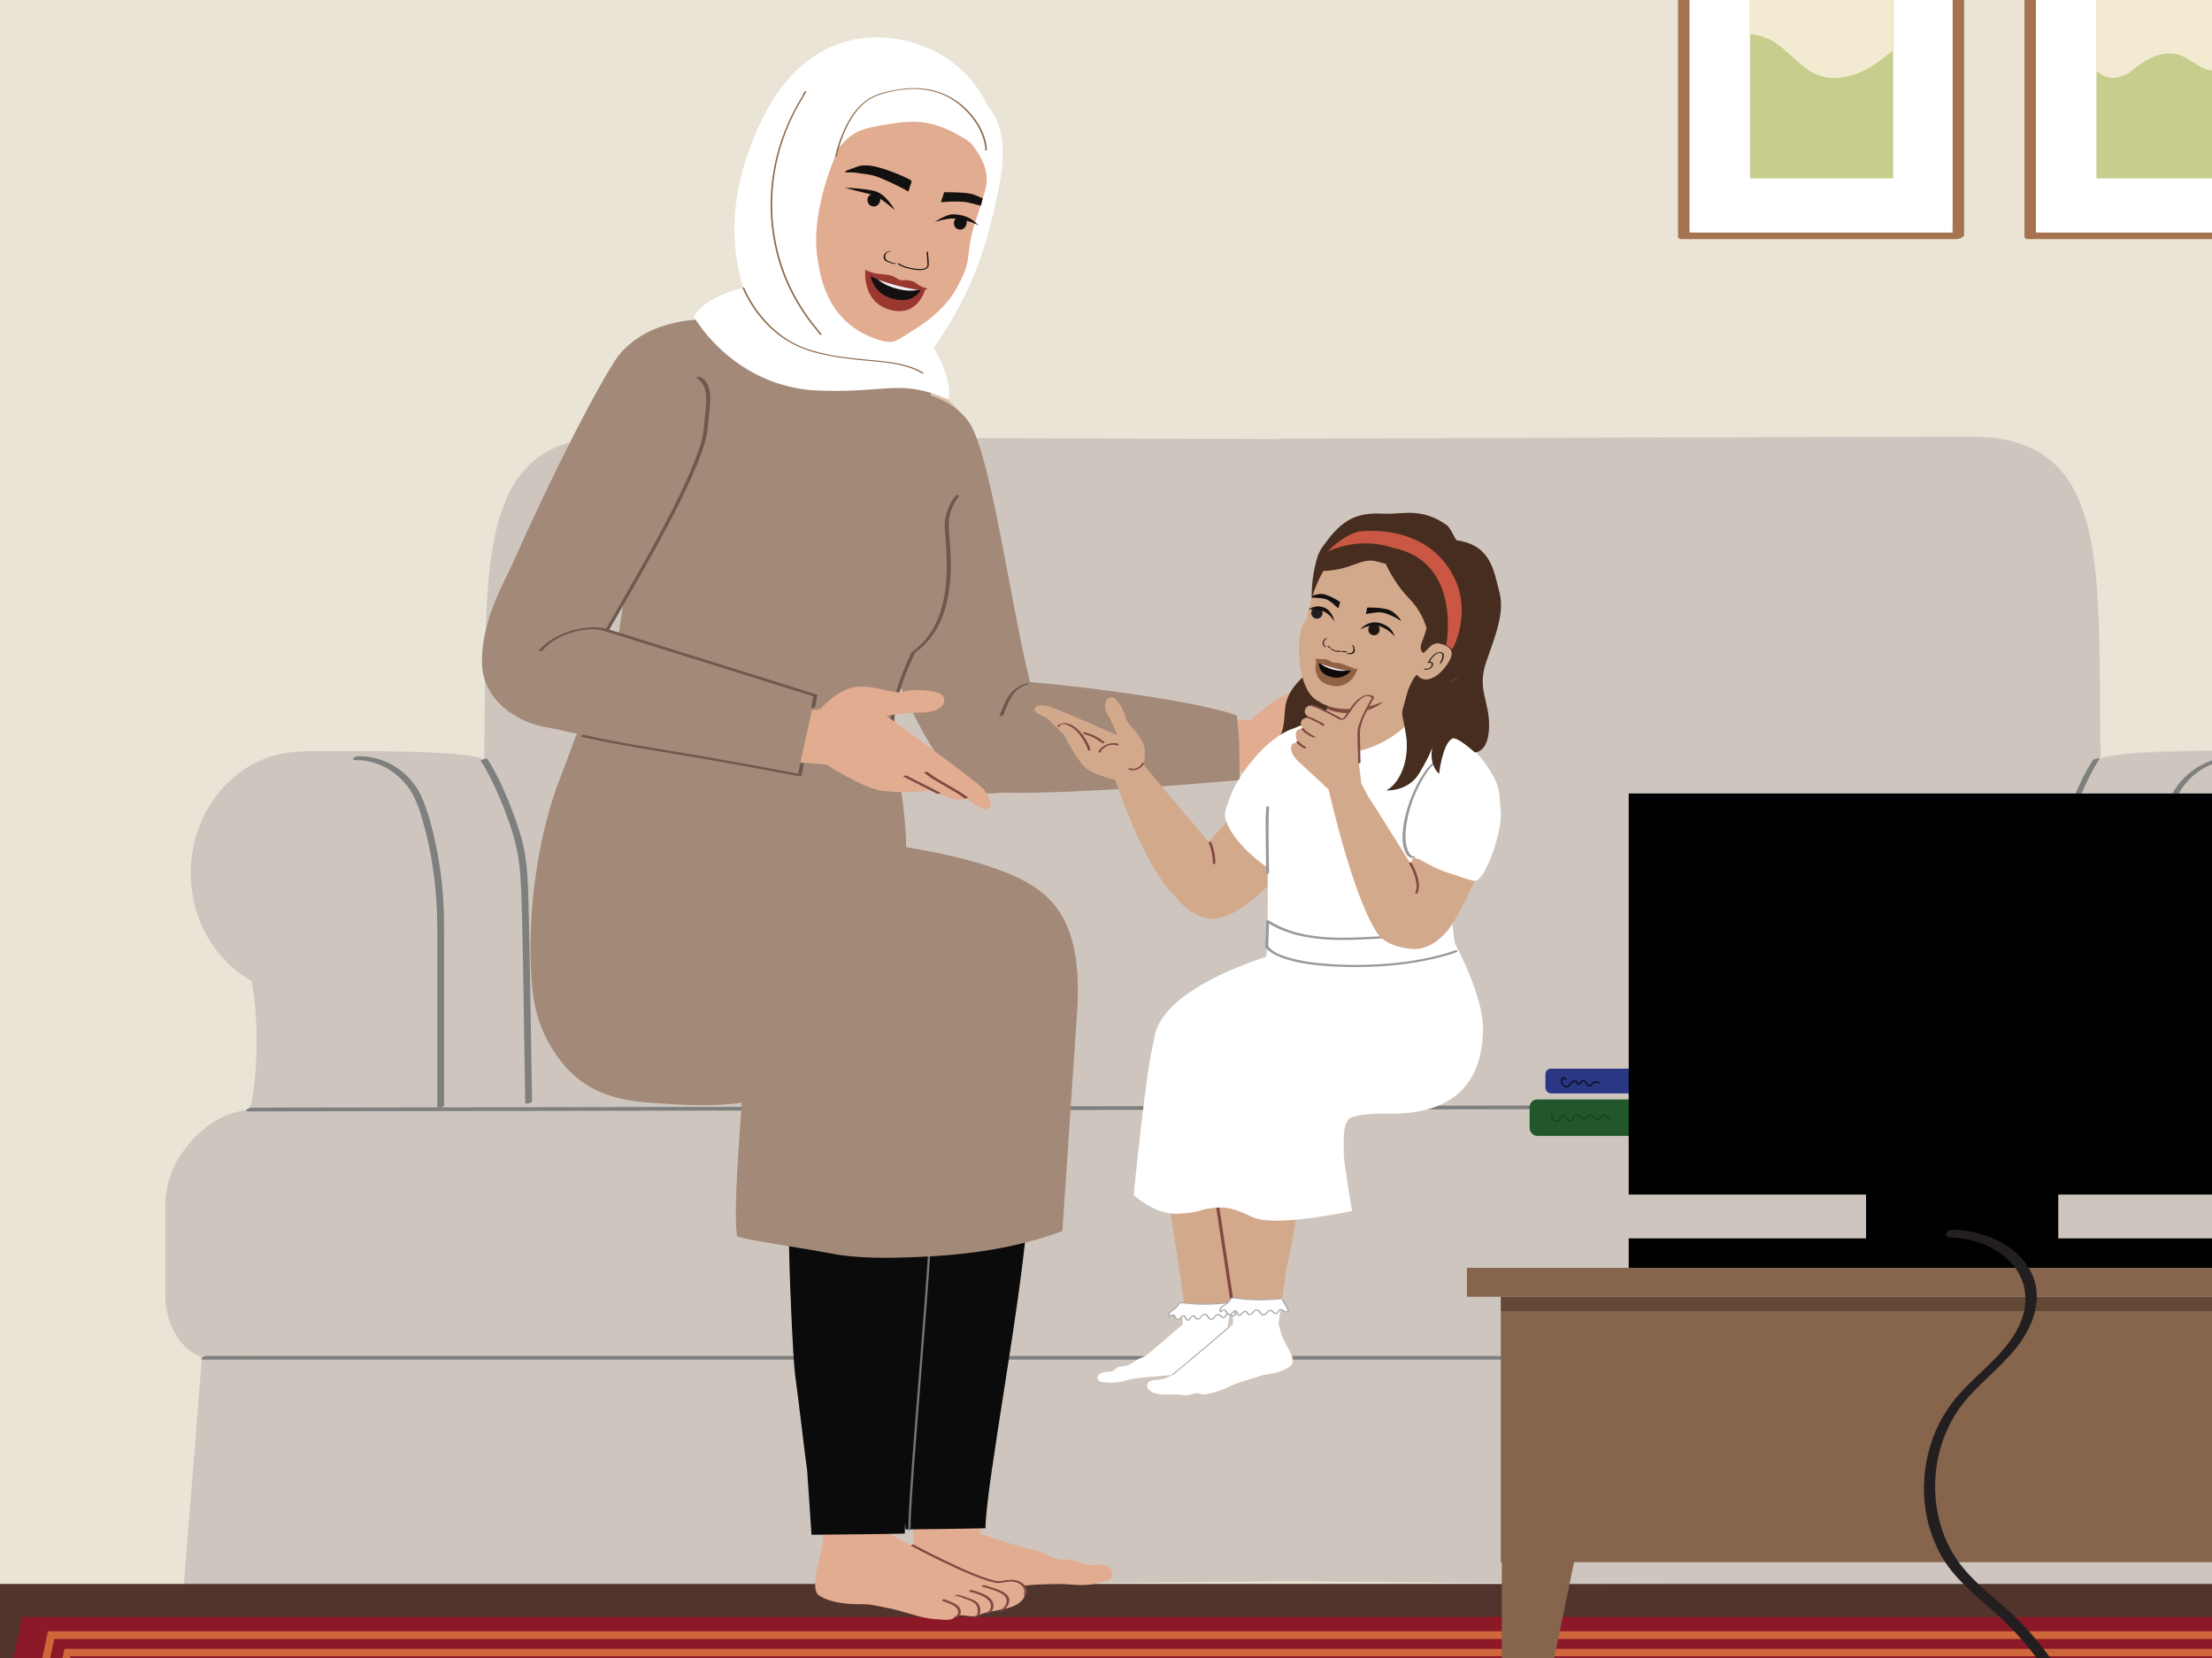 <?xml version="1.0" encoding="UTF-8"?>
<svg xmlns="http://www.w3.org/2000/svg" viewBox="0 0 1334 1000">
  <rect x="0" y="0" width="1334" height="1000" fill="#808080" stroke="none"/>
  <defs>
    <style>
      .cls-1 {
        fill: #906143;
      }

      .cls-1, .cls-2, .cls-3, .cls-4, .cls-5, .cls-6, .cls-7, .cls-8, .cls-9, .cls-10, .cls-11, .cls-12, .cls-13, .cls-14, .cls-15, .cls-16, .cls-17, .cls-18, .cls-19, .cls-20, .cls-21, .cls-22, .cls-23, .cls-24, .cls-25, .cls-26, .cls-27, .cls-28, .cls-29, .cls-30, .cls-31, .cls-32, .cls-33, .cls-34, .cls-35, .cls-36, .cls-37, .cls-38, .cls-39, .cls-40, .cls-41, .cls-42, .cls-43, .cls-44, .cls-45, .cls-46 {
        stroke-width: 0px;
      }

      .cls-2 {
        fill: #1c3f1c;
      }

      .cls-3 {
        fill: #634836;
      }

      .cls-4 {
        fill: #d3a98c;
      }

      .cls-5 {
        fill: #874d3e;
      }

      .cls-6 {
        fill: #010101;
      }

      .cls-7 {
        fill: #13100f;
      }

      .cls-8 {
        fill: #e2ac91;
      }

      .cls-9 {
        fill: #c7cd8d;
      }

      .cls-10 {
        fill: #411436;
      }

      .cls-11 {
        fill: #87654d;
      }

      .cls-12 {
        fill: #c95744;
      }

      .cls-47 {
        stroke-width: 4.42px;
      }

      .cls-47, .cls-48 {
        stroke: #ce683b;
      }

      .cls-47, .cls-48, .cls-49 {
        fill: none;
        stroke-miterlimit: 10;
      }

      .cls-13 {
        fill: #51352d;
      }

      .cls-14 {
        fill: #cec6be;
      }

      .cls-15 {
        fill: #f2ebd1;
      }

      .cls-16 {
        fill: #6d594e;
      }

      .cls-17 {
        fill: #ce8d2a;
      }

      .cls-18 {
        fill: #a9a8a9;
      }

      .cls-19 {
        fill: #a38978;
      }

      .cls-20 {
        fill: #8c694b;
      }

      .cls-48 {
        stroke-width: 4.63px;
      }

      .cls-21 {
        fill: #151210;
      }

      .cls-22 {
        fill: #0f0a09;
      }

      .cls-23 {
        fill: #000;
      }

      .cls-24 {
        fill: #999;
      }

      .cls-25 {
        fill: #804840;
      }

      .cls-26 {
        fill: #1d170f;
      }

      .cls-27 {
        fill: #99382f;
      }

      .cls-28 {
        fill: #231f20;
      }

      .cls-29 {
        fill: #dbc1a8;
      }

      .cls-30 {
        fill: #80483f;
      }

      .cls-31 {
        fill: #ddd4c9;
      }

      .cls-32 {
        fill: #13110f;
      }

      .cls-33 {
        fill: #513835;
      }

      .cls-34 {
        fill: #a67351;
      }

      .cls-35 {
        fill: #322313;
      }

      .cls-36 {
        fill: #0f122c;
      }

      .cls-49 {
        stroke: #804840;
        stroke-width: 1.21px;
      }

      .cls-37 {
        fill: #757575;
      }

      .cls-38 {
        fill: #462d1f;
      }

      .cls-39 {
        fill: #eae4d6;
      }

      .cls-40 {
        fill: #21572b;
      }

      .cls-41 {
        fill: #fff;
      }

      .cls-42 {
        fill: #2a3784;
      }

      .cls-43 {
        fill: #8d1827;
      }

      .cls-44 {
        fill: #7f7f7e;
      }

      .cls-45 {
        fill: #0b0b0b;
      }

      .cls-46 {
        fill: #f1eef7;
      }
    </style>
  </defs>
  <g id="Layer_1" data-name="Layer 1">
    <polyline class="cls-39" points="-23.89 1118.97 -23.89 -159.57 1489.17 -159.57 1489.17 1118.97"/>
    <g>
      <rect class="cls-41" x="1015.42" y="-59.9" width="165.62" height="202.14"/>
      <path class="cls-34" d="M1014.08-57.94h103.85c13.79,0,27.58,0,41.37,0,4.55,0,9.09,0,13.64,0,2.14,0,4.35.16,6.48,0,.09,0,.19,0,.28,0l-2.11-1.53v193.9c0,2.62-.12,5.28,0,7.9,0,.11,0,.23,0,.34l4.8-2.4h-158.86c-2.14,0-4.35-.16-6.48,0-.09,0-.19,0-.28,0l2.11,1.53V-52.09c0-2.63,0-5.27,0-7.9,0-.11,0-.23,0-.34,0-1.52-1.79-1.63-2.98-1.49-.98.12-3.93.91-3.93,2.35v193.9c0,2.63,0,5.27,0,7.9,0,.11,0,.23,0,.34,0,1.16,1.07,1.53,2.11,1.53h145.22c6.71,0,13.41.07,20.12,0,.09,0,.19,0,.28,0,1.08,0,2.14-.24,3.1-.74.54-.28,1.7-.9,1.7-1.66V-52.09c0-2.63,0-5.27,0-7.9,0-.11,0-.23,0-.34,0-1.16-1.07-1.53-2.11-1.53-5.49,0-10.98,0-16.46,0-13.18,0-26.36,0-39.54,0-15.95,0-31.9,0-47.84,0h-41.37c-6.71,0-13.41-.07-20.12,0-.09,0-.19,0-.28,0-1.54,0-3.66.5-4.56,1.89s.75,2.04,1.87,2.04Z"/>
    </g>
    <rect class="cls-9" x="1055.38" y="-20.75" width="86.34" height="128.32"/>
    <path class="cls-15" d="M1055.06,20.57c4.42.28,8.79,1.46,12.7,3.53,10.6,5.6,17.58,17.02,28.8,21.24,8.56,3.21,18.33,1.6,26.59-2.32,6.69-3.17,12.57-7.73,18.25-12.51V-24.58h-86.34V20.57Z"/>
    <g>
      <rect class="cls-41" x="1224.35" y="-59.9" width="165.62" height="202.14"/>
      <path class="cls-34" d="M1223.01-57.94h103.85c13.79,0,27.58,0,41.37,0,4.55,0,9.09,0,13.64,0,2.14,0,4.35.16,6.48,0,.09,0,.19,0,.28,0-.7-.51-1.41-1.02-2.11-1.53v193.9c0,2.62-.12,5.28,0,7.9,0,.11,0,.23,0,.34l4.8-2.4h-158.86c-2.14,0-4.35-.16-6.48,0-.09,0-.19,0-.28,0,.7.51,1.41,1.02,2.11,1.53V-52.09c0-2.63,0-5.27,0-7.9,0-.11,0-.23,0-.34,0-1.52-1.79-1.63-2.98-1.49-.98.12-3.93.91-3.93,2.35v193.9c0,2.63,0,5.27,0,7.9,0,.11,0,.23,0,.34,0,1.16,1.07,1.53,2.11,1.53h145.22c6.71,0,13.41.07,20.12,0,.09,0,.19,0,.28,0,1.08,0,2.14-.24,3.1-.74.54-.28,1.7-.9,1.7-1.66V-52.09c0-2.63,0-5.27,0-7.9,0-.11,0-.23,0-.34,0-1.16-1.07-1.53-2.11-1.53-5.49,0-10.98,0-16.46,0-13.18,0-26.36,0-39.54,0-15.95,0-31.9,0-47.84,0h-41.37c-6.71,0-13.41-.07-20.12,0-.09,0-.19,0-.28,0-1.54,0-3.66.5-4.56,1.89-.88,1.35.75,2.04,1.87,2.04Z"/>
    </g>
    <rect class="cls-9" x="1264.31" y="-20.75" width="86.34" height="128.32"/>
    <path class="cls-15" d="M1264.16,42.58s0,.05,0,.08c0,0,5.9,5.36,11.87,4.23,8.01-1.52,10.01-4.78,11.89-6.16,7.72-5.65,15.84-10.19,25.61-7.88,4.91,1.16,12.94,8.01,17.53,9.13,5.32,1.3,8.45,1.12,13.43-.82,1.45-.57,4.91-3.29,5.98-4.43l-.15-61.32c-.11,0-86.34,0-86.34,0l.17,67.16Z"/>
    <path class="cls-31" d="M771.27,264.29l378.15-1.16,39.53-.05c85.11.02,74.65,84.38,76.78,194.72,7.7-6.44,85.06-5.29,107.93-5.29.54.06,1.06.16,1.58.24.04,0,.08,0,.12,0,37.16,0,67.29,32.77,67.29,73.19,0,28.37-14.85,52.94-36.54,65.09-4.51,20.15-4.25,54.2.92,74.4,10.8,1.07,21.15,5.55,29.44,13.15,12.12,11.11,21.51,30.97,21.53,50.22v51.95c-.07,17.46-9.09,32.73-22.08,37.35l11.19,141.04-673.32-6.09c-.51-13.83-1-64.17-1.39-78.01-.9-31.83-7.93-63.64-7.93-95.48l6.79-515.27Z"/>
  </g>
  <g id="Layer_7" data-name="Layer 7">
    <path class="cls-14" d="M786.42,264.84l-378.15-1.16-39.53-.05c-85.11.02-74.65,84.38-76.78,194.72-7.7-6.44-85.06-5.29-107.93-5.29-.54.06-1.06.16-1.58.24-.04,0-.08,0-.12,0-37.16,0-67.29,32.77-67.29,73.19,0,28.37,14.85,52.94,36.54,65.09,4.51,20.15,4.25,57.47-.92,77.67-10.8,1.07-21.15,5.55-29.44,13.15-12.12,11.11-21.51,25.58-21.53,44.83v54.07c.07,17.46,9.09,32.73,22.08,37.35l-11.19,141.04,673.32-6.09c.51-13.83,1-64.17,1.39-78.01.9-31.83,7.93-63.64,7.93-95.48l-6.79-515.27Z"/>
    <path class="cls-14" d="M772.41,264.84l378.15-1.16,39.53-.05c85.11.02,74.65,84.38,76.78,194.72,7.7-6.44,85.06-5.29,107.93-5.29.54.06,1.06.16,1.58.24.04,0,.08,0,.12,0,37.16,0,67.29,32.77,67.29,73.19,0,28.37-14.85,52.94-36.54,65.09-4.51,20.15-4.25,54.2.92,74.4,10.8,1.07,21.15,5.55,29.44,13.15,12.12,11.11,21.51,30.97,21.53,50.22v51.95c-.07,17.46-9.09,32.73-22.08,37.35l11.19,141.04-673.32-6.09c-.51-13.83-1-64.17-1.39-78.01-.9-31.83-7.93-63.64-7.93-95.48l6.79-515.27Z"/>
    <path class="cls-44" d="M122.49,820.01h554.96c55.93,0,111.86,0,167.78,0h381.89c14.93,0,29.85.1,44.78,0,.65,0,1.31,0,1.96,0,1.44,0,4.33-2.17,1.61-2.17H170.84c-14.93,0-29.85-.1-44.78,0-.65,0-1.31,0-1.96,0-1.44,0-4.33,2.17-1.61,2.17h0Z"/>
    <path class="cls-44" d="M149.62,670.3c11.28-.02,22.55-.04,33.83-.06l91.24-.15c45.27-.08,90.53-.15,135.8-.23,54.85-.09,109.7-.18,164.55-.28,60.48-.1,120.97-.2,181.45-.3,60.64-.1,121.28-.2,181.92-.31,56.93-.1,113.86-.19,170.78-.29,47.79-.08,95.57-.16,143.36-.24,34.6-.06,69.2-.12,103.79-.17,16.28-.03,32.57.06,48.85-.08.71,0,1.42,0,2.14,0,1.5,0,4.61-2.26,1.72-2.25-11.28.02-22.55.04-33.83.06-30.41.05-60.82.1-91.24.15-45.27.08-90.53.15-135.8.23-54.85.09-109.7.18-164.55.28-60.48.1-120.97.2-181.45.3-60.64.1-121.28.2-181.92.31-56.93.1-113.86.19-170.78.29-47.79.08-95.57.16-143.36.24-34.6.06-69.2.12-103.79.17-16.28.03-32.57-.06-48.85.08-.71,0-1.42,0-2.14,0-1.5,0-4.61,2.26-1.72,2.25h0Z"/>
    <rect class="cls-13" x="-42.85" y="955.3" width="1722.98" height="185.4"/>
    <path class="cls-35" d="M1149.33,517.05c-10.16-.37-20.71.61-30.24,4.33-4.27,1.67-8.42,4.07-11.47,7.55-3.71,4.24-5.6,10.19-6.93,15.56-2.92,11.75-2.71,24.08-3.04,36.14-.34,12.39-.69,24.78-1.03,37.18-.4,14.37-.79,28.75-1.19,43.12-.22,7.94-.6,15.89-.66,23.83,0,.12,0,.23,0,.35-.06,2.05,3.8,1.55,3.85-.25.18-6.39.35-12.77.53-19.16.38-13.78.76-27.55,1.14-41.33.36-13.1.72-26.19,1.09-39.29.25-8.91.32-17.87,1.03-26.76.52-6.43,1.45-12.9,3.63-18.99,1.67-4.67,3.78-8.94,7.85-11.92,3.76-2.75,8.29-4.34,12.77-5.44,4.79-1.18,9.72-1.77,14.64-1.98,2.25-.1,4.51-.12,6.76-.04.92.03,2.07-.24,2.46-1.19.34-.82-.32-1.66-1.18-1.69h0Z"/>
    <path class="cls-35" d="M1079.62,521.41c-7.49,10.39-15.07,21.02-19.12,33.31-3.99,12.12-4.21,25.1-4.64,37.73-.7,20.44-1.05,40.9-1.44,61.35-.2,10.46-.39,20.93-.62,31.39-.04,1.64,3.77.89,3.8-.44.43-19.95.75-39.9,1.19-59.85.22-9.91.45-19.81.76-29.72.37-11.77.45-23.77,3.17-35.29,3.39-14.4,11.92-26.52,20.44-38.34.54-.75-.46-1.16-1.05-1.2-.88-.06-1.97.32-2.5,1.06h0Z"/>
    <path class="cls-33" d="M930.69,596.82s.1.04.15.04c0-.13,0-.25,0-.38-.05.11-.1.23-.15.34Z"/>
    <path class="cls-25" d="M932.66,807.28c1.89.63,3.66,1.64,5.22,2.89.22.22.44.34.63.77l-.31-.19c1.63-.3,3.36.04,4.79.84-1.54-.47-3.16-.65-4.68-.33l-.21.04c-.09-.29-.25-.47-.57-.73-1.53-1.23-3.17-2.3-4.86-3.3h0Z"/>
    <rect class="cls-40" x="922.49" y="663.1" width="159.66" height="21.96" rx="4.51" ry="4.51"/>
    <rect class="cls-42" x="932.01" y="644.52" width="129.99" height="14.93" rx="3.36" ry="3.36"/>
    <path class="cls-2" d="M935.55,671.19c-.5,1.99.69,4.43,2.63,5.2.95.38,1.93.04,2.55-.75.87-1.11,1.51-2.47,2.23-3.68l-.58.08c.53.62,1.06,1.24,1.58,1.86s1.01,1.32,1.61,1.85c.84.74,2.12.66,2.97-.01,1.09-.85.37-2.66,1.89-3.1s2.19,1.31,3.27,2.02c.88.58,2.22.79,3.13.16.82-.57.91-1.85,2.08-1.9,1.38-.06,1.94,1.22,2.87,1.95.87.68,2.08.85,3.07.29,1.12-.65,1.68-2.42,3.26-2.04.55.13.85.58,1.19,1,.36.43.77.73,1.31.88.46.13.66-.59.2-.72-.95-.27-1.25-1.34-2.12-1.75-1-.46-2.14-.08-2.91.65-.36.35-.61.79-1,1.11-.57.47-1.34.59-2.03.3-1.03-.44-1.48-1.59-2.48-2.09-.9-.46-2.08-.48-2.81.29-.28.29-.43.65-.65.98-.4.6-1.04.77-1.74.64-1.4-.27-1.81-1.64-2.96-2.27-.98-.54-2.28-.36-3.02.51-.43.5-.4,1.09-.54,1.7-.19.85-1.08,1.38-1.94,1.14-.75-.21-1.32-1.19-1.8-1.75-.63-.74-1.27-1.49-1.9-2.23-.16-.19-.47-.12-.58.08-.54.9-1.08,1.8-1.61,2.7-.48.81-1.01,1.79-2.14,1.45-.83-.25-1.57-1.15-1.97-1.89s-.54-1.62-.32-2.47c.12-.46-.6-.66-.72-.2h0Z"/>
    <path class="cls-2" d="M1068.01,663.36c0,7.34,0,14.68,0,22.02,0,.61.95.61.95,0,0-7.34,0-14.68,0-22.02,0-.61-.95-.61-.95,0h0Z"/>
    <path class="cls-2" d="M1063.78,663.36c-.16,7.34-.12,14.69.12,22.03.02.61.97.61.95,0-.25-7.34-.29-14.68-.12-22.03.01-.61-.94-.61-.95,0h0Z"/>
    <path class="cls-36" d="M1036.06,644.95v14.01c0,.61.95.61.95,0v-14.01c0-.61-.95-.61-.95,0h0Z"/>
    <path class="cls-36" d="M1031.44,644.95v14.01c0,.61.95.61.95,0v-14.01c0-.61-.95-.61-.95,0h0Z"/>
    <path class="cls-36" d="M944.67,650.85c-.17-1.14-1.66-1.47-2.5-.84-.94.71-1.07,2.14-.73,3.19.35,1.11,1.21,2.12,2.32,2.53,1.2.45,2.37-.03,3.17-.98.41-.48.72-1.02,1.13-1.49s1.24-1.11,1.91-.8c.49.23.64.91.97,1.3s.78.62,1.29.54c.95-.14,1.37-1.19,1.99-1.79,1.21-1.17,2.05,1.11,2.65,1.85.94,1.17,2.28,1.41,3.22.12s2.55-1.87,4.01-1.03c.53.3,1.01-.52.48-.82-.95-.54-2.08-.66-3.12-.34-.45.14-.88.36-1.25.65-.48.37-.72.94-1.17,1.33-1.01.87-2.01-1.49-2.47-2.07-.62-.77-1.58-1.3-2.53-.75-.74.43-1.02,1.32-1.7,1.79-.4.27-.65-.02-.86-.38-.27-.45-.49-.91-.96-1.19-.91-.54-2.03-.08-2.77.55-.85.73-1.24,1.95-2.24,2.52-1.26.71-2.64-.49-3.09-1.63-.23-.59-.29-1.36,0-1.94.26-.51,1.21-.86,1.33-.06.09.6,1.01.35.92-.25h0Z"/>
    <path class="cls-44" d="M289.91,458.9c4.11,6.23,7.38,13.02,10.36,19.85,3.17,7.24,5.99,14.65,8.41,22.18,2.75,8.55,4.34,17.24,5.05,26.19.57,7.21.77,14.44.98,21.66.35,12.09.57,24.18.78,36.26.25,14.06.46,28.12.67,42.17.18,11.65.34,23.3.56,34.95.02,1.07.04,2.14.06,3.21.01.53,4.11-.04,4.09-1.1-.22-11.06-.38-22.13-.55-33.19-.21-14-.42-28-.66-41.99-.21-12.56-.44-25.11-.77-37.67-.41-15.54-.3-31.55-4.6-46.6-2.09-7.32-4.71-14.51-7.58-21.57-2.95-7.25-6.19-14.44-10.11-21.22-.83-1.44-1.7-2.85-2.61-4.24-.61-.92-4.33.73-4.09,1.1h0Z"/>
    <path class="cls-44" d="M1348.67,456.31c-12.88-.46-25.54,5.69-33.85,15.39-6.59,7.68-9.59,17.96-12.14,27.57-3.55,13.41-5.75,27.2-6.86,41.02-.65,8.12-.72,16.23-.72,24.36v12.81c0,7.01,0,14.01,0,21.02,0,8.22,0,16.43,0,24.65,0,8.04,0,16.09,0,24.13,0,6.34,0,12.67,0,19.01,0,3.23,0,6.45,0,9.68,0,.14,0,.29,0,.43,0,1.73,4.09.88,4.09-.5,0-7.78,0-15.56,0-23.34,0-15.84,0-31.68,0-47.52,0-12.61,0-25.22,0-37.82,0-3.78-.06-7.57-.02-11.35.17-14.78,1.74-29.58,4.61-44.08,2.04-10.3,4.56-20.81,8.85-30.43,4.78-10.71,14.48-19.08,25.95-21.83,2.79-.67,5.65-.93,8.52-.83.87.03,2.23-.3,2.69-1.13s-.4-1.22-1.12-1.24h0Z"/>
    <path class="cls-44" d="M1262.11,458.57c-4.59,6.96-8.16,14.61-11.4,22.27-3.31,7.83-6.28,15.84-8.68,24-4.59,15.62-4.47,32.26-4.87,48.41-.32,13.06-.53,26.13-.73,39.2-.23,14.85-.43,29.69-.64,44.54-.16,11.84-.32,23.69-.53,35.53-.02,1.03-.04,2.06-.06,3.09,0,.48,4.07-.01,4.09-1.1.22-11.16.37-22.31.52-33.47.2-14.68.4-29.36.62-44.04.2-13.5.42-27,.72-40.5.11-4.89.23-9.78.4-14.67.35-10.16.72-20.39,2.69-30.38,1.72-8.68,4.82-17.15,8.04-25.37,3.16-8.07,6.67-16.06,10.98-23.59.91-1.59,1.87-3.16,2.88-4.7.37-.56-1.47-.31-1.6-.28-.71.13-1.97.38-2.41,1.05h0Z"/>
    <path class="cls-44" d="M214.23,458.5c11.92-.43,23.51,5.69,30.89,14.89,5.8,7.24,8.52,16.67,10.88,25.49,3.32,12.38,5.46,25.09,6.67,37.85.85,8.97,1.04,17.93,1.04,26.93,0,10.04,0,20.07,0,30.11,0,15.24,0,30.48,0,45.72,0,9.02,0,18.04,0,27.06,0,.14,0,.27,0,.41,0,1.73,4.09.88,4.09-.5,0-7.71,0-15.41,0-23.12,0-15.2,0-30.4,0-45.61v-33.36c0-6.81.02-13.61-.4-20.41-.82-13.53-2.73-27.04-5.83-40.24-1.22-5.19-2.63-10.35-4.34-15.4-1.32-3.89-2.8-7.79-4.83-11.38-5.83-10.28-16.43-17.83-28.01-20.11-2.82-.56-5.71-.8-8.59-.7-.89.03-2.21.26-2.69,1.13-.45.8.38,1.27,1.12,1.24h0Z"/>
    <g>
      <polygon class="cls-43" points="1649.66 1298.29 -54.63 1298.29 13.29 975.18 1581.75 975.18 1649.66 1298.29"/>
      <polygon class="cls-48" points="1626.43 1280.33 -30.71 1280.33 30.81 986.17 1564.91 986.17 1626.43 1280.33"/>
      <polygon class="cls-47" points="1610.17 1269.4 -15.4 1268.24 40.66 996.68 1554.11 996.68 1610.17 1269.4"/>
    </g>
    <path class="cls-8" d="M753.83,434.5s16.29-14.97,26.23-17.37c2.8-.67,24.87-15.59,24.87-15.59,0,0,5.86,4.09-1.84,11.61-7.7,7.51-11.03,10.41-11.03,10.41l-1.13,3.02,17.1,5.95s20.52,3.56,25.37,4.87c4.86,1.3,15.4,3.63,15.74,10.09,0,0,7.91,1.15,7.77,4.97.17,1.87-.58,3.71-2.02,4.91l-3.87.41s1.93,1.24.04,4.64c-1.89,3.39-36.16,1.23-36.16,1.23l-1.88,1.1s22.63,5.19,22.88,7.33c.25,2.15.77,3.91-2.97,4.47-3.74.55-66.69-5.06-73.73-7.17-1.85-.55-4.63-2.99-5.8-3.32-3.3-.92-9.98-1.22-9.98-1.22l-.56-31.23,10.98.88Z"/>
  </g>
  <g id="Layer_9" data-name="Layer 9">
    <path class="cls-8" d="M550.85,924.96c1.62,4.76-3.8,15.43-5,20.85-1.38,6.24,7.57,10.94,15.08,13.36,6.32,2.03,9.51,1.82,16.29,1.31,8.85-.67,18.25-2.41,27.1-3.07,7.58-.57,31.4-3.07,38.89-2.06,11.65,1.57,18.76-.17,23.84-1.98,1.41-.5,2.3-.46,2.93-1.46,1.64-2.61,1.34-5.44-2.54-7.5-4.89-2.6-10.54,1.33-15.13-1.77-.82-.55-3.63-.94-4.57-1.33-1.83-.76-1.94-.74-3.99-.67-10.22.38-9.57-3.69-23.05-6.46-3.96-.81-25.98-7.75-29.67-9.19l.64-21.76-43.97.89,3.15,20.84"/>
    <path class="cls-8" d="M533.63,916.05l-.25,7c10.6,6.56,28.08,15.91,35.58,18.78,9.67,3.69,11.44,4.66,22.91,9.39,4.49,1.85,6.41,2.58,11.48,2.96,5.08.38,9.91-2.18,13.68,2.11,2.5,2.84,1.44,7.06-1.42,9.67-2.86,2.6-7.06,3.89-11.2,4.72-4.13.83-8.41,1.3-12.31,2.7-1.48.53-2.92,1.2-4.51,1.4-3.61.45-7.6-1.51-10.76,0-.89.43-1.59,1.1-2.48,1.53-1.33.64-2.95.7-4.49.62-11.12-.57-13.2-1.3-23.34-4.29-10-2.94-10.32-2.55-20.73-4.74-4.94-1.04-20.8,1.28-31.78-5.59-6.2-3.88,1.4-25.08,2-30.48,1.37-12.27-.42-11.45-.99-17.27,0,0,29.29,3.01,38.59,1.49Z"/>
    <g>
      <path class="cls-25" d="M576.82,975.69c2.45-.65,3.22-3.58,2.1-5.66s-3.57-3.18-5.62-4.03c-1.25-.52-2.53-.96-3.8-1.44-.36-.14-.86-.02-1.1.29-.23.29-.14.68.22.81,2.48.95,5.18,1.71,7.32,3.34.9.68,1.68,1.56,1.89,2.7.19,1.02-.2,2.54-1.32,2.84-.33.09-.72.4-.62.78s.61.45.93.37h0Z"/>
      <path class="cls-25" d="M587.48,975.48c1.36-.03,2.68-.62,3.29-1.89.54-1.14.52-2.57.31-3.79-.24-1.39-.81-2.46-1.88-3.4-1.55-1.36-3.53-2.02-5.47-2.64-2.19-.7-4.27-1.94-6.64-1.87-.29,0-.88.11-1.03.39s.14.35.39.34c1.78-.05,3.52.87,5.14,1.49s3.46,1.04,5.02,2.01c1.14.71,2.21,1.66,2.64,2.96.34,1.03.48,2.17.37,3.24-.09.84-.42,2.38-1.5,2.41-.29,0-.88.11-1.03.39s.14.35.39.34h0Z"/>
      <path class="cls-25" d="M595.89,973.27c3.04-1.04,4.07-4.74,2.62-7.45s-4.67-4.25-7.41-5.28c-1.76-.67-3.66-1.29-5.51-1.62-.8-.14-1.56.99-.52,1.18,1.79.32,3.62.94,5.32,1.59s3.31,1.43,4.72,2.55c1.19.94,2.23,2.19,2.47,3.74.23,1.5-.41,3.64-1.99,4.17-.31.11-.73.37-.63.77.1.37.62.46.93.35h0Z"/>
      <path class="cls-25" d="M604.03,971.71c3.21-1.34,6.11-5.72,3.87-9.06-.91-1.35-2.42-2.27-3.84-2.99-1.64-.83-3.36-1.46-5.1-2.02-.86-.27-1.73-.51-2.59-.79-1.09-.35-2.2-.81-3.37-.75-.86.05-1.21,1.15-.15,1.09.84-.05,1.73.38,2.52.63.67.22,1.35.41,2.03.61,1.49.46,2.97.96,4.39,1.58s2.85,1.35,3.95,2.42c1.07,1.04,1.48,2.29,1.26,3.78-.31,2.06-1.73,3.81-3.65,4.61-.28.12-.59.47-.37.77s.76.22,1.05.1h0Z"/>
    </g>
    <path class="cls-25" d="M549.74,932.46c7.69,4.12,15.51,8.01,23.41,11.72,5.95,2.79,11.97,5.5,18.14,7.75,2.38.87,4.8,1.69,7.27,2.26,1.57.36,3.35.78,4.97.48,3.14-.57,6.55-1.34,9.67-.25s5.58,4.14,4.22,7.41c-.33.8,1.22.77,1.48.16,1.26-3.03-.06-5.59-2.59-7.35-2.66-1.86-5.76-2.02-8.92-1.69-1.97.2-3.7.83-5.42.66-2.2-.21-4.35-.86-6.45-1.54-6.08-1.95-11.97-4.54-17.77-7.19s-11.84-5.59-17.68-8.55c-3.06-1.55-6.12-3.12-9.15-4.74-.57-.31-1.94.48-1.2.87h0Z"/>
    <path class="cls-45" d="M536.85,730.66c-1.18,6.09-2.71,38.93-2.78,45.15-.2,16.81.95,41.46,2.16,49.98,2.04,14.42,6.42,52.68,7.29,57.74l2.63,38.89c11.84-.14,36.34-.39,48.17-.69.33-27.26,22.63-140.93,25.58-192.9,2.35-41.49-.59-59.63-.59-59.63l-89.47-17.19,9.29,67-2.27,11.66Z"/>
    <path class="cls-45" d="M478.63,722.12c-1.18,6.09-2.72,16.88-2.79,23.1-.2,16.81,2.43,75.27,3.64,83.79,2.04,14.42,6.42,52.68,7.29,57.74l2.63,38.89c11.84-.14,44.42-.39,56.25-.69.33-27.26,12-126.23,14.94-178.2,2.35-41.49.88-74.33.88-74.33l-99.34-30.36,18.77,68.4-2.27,11.66Z"/>
    <path class="cls-37" d="M549.12,922.45c.1-7.76.61-15.52,1.11-23.27.74-11.46,1.6-22.91,2.48-34.36,1.03-13.39,2.11-26.77,3.17-40.16,1.08-13.55,2.15-27.11,3.17-40.67.9-11.95,1.76-23.91,2.48-35.88.08-1.29.15-2.58.23-3.87.02-.27-1.37-.08-1.39.37-.66,11.64-1.48,23.28-2.34,34.91-.99,13.46-2.05,26.91-3.12,40.36-1.07,13.5-2.16,27.01-3.21,40.51-.92,11.79-1.82,23.57-2.61,35.37-.56,8.3-1.11,16.62-1.32,24.94-.02.7-.03,1.41-.04,2.11,0,.29,1.39.08,1.39-.37h0Z"/>
    <path class="cls-19" d="M366.1,660.18c8.19,2.88,17.36,4.36,27.73,5.05,17.93,1.19,36.1,2.42,53.96-.28,16.86-2.55,32.66-9.57,49.78-11.05,13.27-1.15,26.48,20.09,39.56,17.56,11.77-2.28,23.35-5.42,35.06-8.01,10.48-2.32,21.11-4.5,31.61-7.12-10.1-23.74-20.74-47.35-29.17-70.6l-45.49-71.77c-8.96,14.82-3.76-48.59-7.57-52.83-.14.2-.4.4-.88.61-14.52,6.4-29.76,11.3-45.08,15.05-31.69,7.76-63.53,10.63-94.48,12.14-12.26.6-12.94-68.47-25.11-68.16l-19.48,51.92s-19.73,48.47-16.14,115.49c.87,16.18,3.8,30.01,12.47,44.08,9.14,14.82,19.89,23.24,33.24,27.93Z"/>
    <path class="cls-19" d="M529.18,431.56l-152.19-37.82-6.88,29.4-36.18,63.28s-7.47,5.5,61.71,27.44c69.18,21.94,149.26,14.52,149.26,14.52,6.38-24.82-8.14-88.72-8.14-88.72,0,0,8.02-33.66,12.01-41.79,3.99-8.13,7.65-3.11,11.83-15.91,4.18-12.8,5.14-32.21,5.14-32.21l-19.85-5.63-16.72,87.43Z"/>
    <path class="cls-29" d="M559.49,231.89s32.54,17.34,29.78,49.21c-4.07,47.04-15.91,94.76-15.91,94.76l-34.65-8.08,20.78-135.9Z"/>
    <path class="cls-19" d="M524.06,458.35c-1.3,7.16,7.46,22.95,7.94,30.01-6.84.85,1.14-5.64-5.79-5.76-30.31-.51-59.84-9.64-87.41-21.53-23.59-10.17-46.04-22.53-68.33-35.1l-1.07-19.17,28.13-186.07,25.81-24.64,30.37,12.46,2.22,10.88c7,11.82,11.23,7.15,24.93,12.46,8.56,3.32-2.77-10.04,1.85-9.65,16.77,1.42,47.98,9.08,47.31,4.01-.57-4.28,23.63-.9,25.3.02,11.37,6.23,1.24,21.15,10.54,26.94,0,0,14.07,16.56,9.28,50.81"/>
    <path class="cls-19" d="M592.85,409.89c-.83.03-1.47-.96-2.29-1.56-5.53,10.75,6.08,18.22,3.4,29.87-2.06,8.95-24.31,21.96-24.2,31.44,4.7,3.2,9.71,4.7,13.09,5.92,22.08,8,164.79-5.1,164.79-5.1l-.36-23.34-1.3-15.55c-27.34-10.41-129.2-22.41-153.13-21.67Z"/>
    <path class="cls-19" d="M622.3,451.37c8.85-10.18-7.96-17.71,3.4-25.23-12.75-33.25-26.44-151.42-41.67-171.98-16.9-22.82-50.18-18.35-54.11-18.32,0,0-19.97,72.19-5.25,127.26,10.19,38.1,41.46,110.59,65.22,115.06,38.68,3.59,27.37-21,32.4-26.79Z"/>
    <path class="cls-19" d="M321.11,378.87c-7.71-1.3-15.48-2.14-23.23-3.1.9-5.08,1.94-9.84,3.19-14.45,5.33-19.66,52.86-119.21,71.47-146.25,19.24-24.66,54.41-22.36,54.41-22.36l-12.52,104.52-50.02,86.13c-13.49-.56-29.97-2.23-43.29-4.48Z"/>
    <path class="cls-19" d="M339.15,415.19c3.3-12.21,7.15-28.2,9.07-40.69l141.29,44-10.03,51.59c-78.24-18.58-118.09-24.14-145.92-30.72,1.77-8.08,3.42-16.2,5.59-24.19Z"/>
    <path class="cls-16" d="M350.64,444.3c11.51,2.72,23.15,4.8,34.8,6.78,17.37,2.95,34.76,5.8,52.11,8.89,14.71,2.61,29.39,5.34,44.07,8.16.46.09,1.83-.15,1.93-.75.41-2.31.83-4.62,1.24-6.93.13-.75-2.24-.34-2.37.36-.41,2.31-.83,4.62-1.24,6.93l1.93-.75c-23.34-4.48-46.73-8.71-70.16-12.68-13.98-2.37-28-4.57-41.94-7.18-6.18-1.16-12.34-2.42-18.46-3.86-.54-.13-1.2-.03-1.68.26-.2.13-.82.65-.25.78h0Z"/>
    <path class="cls-16" d="M365.15,380.74c4.18,1.31,8.36,2.61,12.54,3.92,9.99,3.13,19.99,6.25,29.98,9.38,12.12,3.79,24.25,7.58,36.37,11.37,10.44,3.27,20.88,6.53,31.32,9.8,3.44,1.08,6.88,2.15,10.32,3.23l3.22,1.01c.47.15,1.19.54,1.69.53.06,0,.15.05.21.07l-.24-.41c-.45,2.29-.9,4.59-1.34,6.88-.17.87,2.23.49,2.38-.31.45-2.29.9-4.59,1.34-6.88.03-.17-.06-.36-.24-.41-4.18-1.31-8.36-2.61-12.54-3.92-9.99-3.13-19.99-6.25-29.98-9.38-12.12-3.79-24.25-7.58-36.37-11.37-10.44-3.27-20.88-6.53-31.32-9.8-5.07-1.59-10.12-3.29-15.22-4.76-.07-.02-.14-.04-.21-.07-.54-.17-1.21-.09-1.69.23-.24.16-.79.72-.22.9h0Z"/>
    <path class="cls-16" d="M576.15,299.17c-3.49,4.13-5.79,10.1-6.33,15.42-.33,3.3.18,6.74.42,10.03.88,11.61,1.33,23.34-.74,34.86-1.18,6.57-3.17,13.04-6.41,18.9-1.65,2.97-3.6,5.8-5.87,8.33-1.17,1.3-2.42,2.54-3.73,3.69-.64.56-1.29,1.1-1.96,1.62-.54.42-1.3.79-1.71,1.34-.6.8-.97,1.96-1.39,2.86-1.09,2.32-2.12,4.68-3.09,7.05-2.93,7.18-5.38,14.59-7,22.19-.89,4.2-1.53,8.47-1.72,12.76-.21,4.72.21,9.46.47,14.17.43,7.73.9,15.46,1.42,23.18.03.44.06.89.09,1.33.06.81,2.42.28,2.38-.64,0,0,0,0,0-.01-.05-.8-2.44-.3-2.38.64,0,0,0,0,0,.01l2.38-.64c-.43-5.66-.74-11.33-1.08-16.99-.56-9.49-1.58-19.04-.19-28.49,1.87-12.71,6.31-25.33,12.06-36.81.07-.14.13-.29.21-.42.02-.03.03-.07.05-.1-.17.22.1-.03.3-.17,1.42-.95,2.75-2.13,4-3.3,2.5-2.32,4.74-4.93,6.66-7.75,3.72-5.46,6.24-11.69,7.84-18.08,2.93-11.73,2.89-23.98,2.09-35.97-.27-3.99-.73-7.98-.78-11.98-.08-5.51,2.22-11.25,5.32-15.73.29-.42.58-.83.91-1.22.38-.45-.32-.71-.65-.73-.58-.04-1.2.22-1.57.66h0Z"/>
    <path class="cls-16" d="M420.36,228.36c5.24,2.9,5.75,9.39,5.5,14.75-.14,2.98-.51,5.95-.82,8.91-.23,2.2-.29,4.41-.56,6.6-1.07,8.67-4.51,17.11-7.88,25.1-4.66,11.04-10.05,21.77-15.62,32.37-5.86,11.15-12,22.15-18.23,33.09-5.34,9.39-10.78,18.74-16.13,28.13-.54.95-1.09,1.91-1.63,2.86s1.84.66,2.21,0c5.2-9.19,10.51-18.31,15.75-27.47,6.32-11.07,12.56-22.18,18.55-33.43,5.74-10.79,11.31-21.71,16.2-32.92,3.68-8.42,7.37-17.23,8.9-26.35.3-1.8.4-3.6.54-5.41.23-3.02.64-6.02.9-9.03.45-5.23.84-11.66-2.79-15.95-.84-.99-1.86-1.75-2.99-2.37-.64-.35-2.84.6-1.91,1.11h0Z"/>
    <path class="cls-19" d="M311.25,335.17s-.57,1.28-1.51,3.51c-4.44,10.53-19.66,34.43-19.05,61.81.52,23.54,26.17,42.1,58.57,39.05,32.4-3.05,3.13-67.71,3.13-67.71l-41.14-36.65Z"/>
    <path class="cls-8" d="M489.51,428.32c2.66-.32,2.81-.04,5.38-.74,0,0,9.77-11.69,20.84-13.25,11.07-1.56,22.9,4.66,29.01,2.86,6.91-2.03,21.06-.77,23.5,2.02,3.95,4.52-1.36,10.54-12.33,10.55-7.15.06-14.27.74-21.3,2.01,0,0,55.95,40.35,58.78,44.44,2.83,4.09,5.74,8.3,2.82,11.24-2.92,2.94-12.97-5.66-12.97-5.66l-4.59.51c-1.47.16-2.97,0-4.36-.51l-14.05-5.02c-8.45,1.23-20.4,1.25-28.86.11-11.63-2.01-33-15.74-33-15.74l-15.6-1.32c.04-1.58,6.29-27.61,6.74-31.5Z"/>
    <path class="cls-16" d="M367.06,379.63c-5.55-1.74-11.58-1.58-17.25-.5-6.11,1.17-12.12,3.38-17.37,6.75-2.71,1.73-5.21,3.77-7.3,6.23-.37.44.32.6.62.62.53.03,1.23-.21,1.58-.63,4.45-5.24,10.97-8.64,17.47-10.6s13.77-2.83,20.33-.77c.53.17,1.22.06,1.68-.24.24-.16.8-.67.23-.85h0Z"/>
    <path class="cls-16" d="M619.5,412.15c-4.43.96-8.07,3.33-10.73,7-2.72,3.76-4.35,8.19-5.97,12.5-.18.48,2.11.24,2.36-.4,2.57-6.82,5.79-16.4,13.92-18.16.28-.06,1.38-.27,1.39-.67s-.69-.33-.97-.27h0Z"/>
    <path class="cls-25" d="M583.67,480.87c-3.83-2.87-8.13-5.17-12.24-7.61s-8.42-4.74-12.14-7.73c-.42-.34-2.16.43-1.85.68,3.72,2.99,8.05,5.3,12.14,7.73,4.11,2.44,8.41,4.74,12.24,7.61.44.33,2.15-.45,1.85-.68h0Z"/>
    <path class="cls-25" d="M567.1,478.1c-5.97-3.02-11.93-6.05-17.9-9.07-.84-.42-1.67-.85-2.51-1.27-.35-.18-.92,0-1.26.13-.08.03-.88.38-.59.53,5.97,3.02,11.93,6.05,17.9,9.07.84.42,1.67.85,2.51,1.27.35.18.92,0,1.26-.13.08-.03.88-.38.59-.53h0Z"/>
    <path class="cls-5" d="M533.82,205.76s-8.4-4.04-13.16-6.07c-4.76-2.03-13.24-2.98-33.47-24.95,0,0,3.58,23.92,31.95,33.05,0,0,8.44,3.07,13.52,2.65l1.15-4.69Z"/>
    <path class="cls-41" d="M604.38,85.03c1.38,14.1-1.76,29.09-6.33,47.48-6.68,28.46-18.99,55.3-36.19,78.94l-30.37,11.2-4.3-14.02c24.05-17.72,41.93-24.16,50.31-52.84,1.93-6.6,15.44-38.32,15.51-39.25,1.51-18.38,2.13-13.32-6.62-25.13-7.15-9.59-35.45-12.07-44.67-12.06-8.12-.02-17.88-4.15-32.33,10.53-9.58,9.84-11.43,3.67-19.69,23.03l10.79-76.74,50.28,1.49,30.7,14.83c12.81,6.09,21.5,18.43,22.91,32.55Z"/>
    <path class="cls-8" d="M586.94,137.87c1.25-4.12,4.99-14.73,7.52-24.34h0c2.41-9.3-2.24-18.91-8.25-26.4l-1.17-1.25c-.06-.07-1.94-1.42-2.02-1.47-14.68-9.09-26.28-13.03-43.72-10.03-8.51,1.46-18.8,2.24-25.8,7.29-7.28,5.24-16.51,19.46-24.75,23.42,1.07-7.67,12.64-19.93,14.29-26.7-.27,1.11-.42,1.8-.42,1.8-10.1,5.1-16.73,18.72-17.61,23.75-.88,5.03-4.75,15.43-4.75,15.43-.94-2.15-3.03-6.76-3.36-9.04-.39-2.02-.96-3.92-1.36-5.94-1.48-4.75-5.58-5.04-9.19-3.12l-.7.74c-8.81,5.7-2.64,26.89-.81,33.06-.95,2.48,1.64,17.38,12.44,10.37l.2,8.44,9.13,20.98c8.15,13.86,22.48,26.14,39.48,29.76,11.54,2.46,12.52,2.15,17.63-1.02,7.76-4.81,15.9-9.66,22.27-15.94,6.11-6.02,9.09-9.95,12.93-17.69,3.98-8,4.46-10.24,5.47-18.89.45-3.87,1.47-9.65,2.55-13.22Z"/>
    <path class="cls-17" d="M471.73,142.21c-3.12-.37-6.45,1.32-7.26,4.51-.38,1.5-.09,3.08.72,4.38.48.76,1.21,1.28,1.99,1.71,1.75.95,3.76.96,5.6.25.17-.06.46-.22.33-.43-.12-.19-.64-.04-.78.01-1.93.74-4.36.05-5.71-1.53-1.7-1.98-1.38-5.18.39-6.98,1.06-1.07,2.49-1.51,3.97-1.33.26.03.65-.03.84-.23.15-.16.17-.34-.1-.37h0Z"/>
    <path class="cls-32" d="M506.18,78.1l-5.94,8.46c-6.88,9.8-12.32,20.58-16.14,31.99l-1.09,3.25c-.31.94-1.59.96-1.92.04l-4.02-11.45s6.9-36.31,29.11-32.28Z"/>
    <path class="cls-28" d="M472.52,117.24c-2.44.49-3.81,2.91-4.62,5.06s-1.1,4.06-.74,6.34c.29,1.8,1.44,5.84,3.98,5.48,2.13-.31,2.49-2.76,2.31-4.47-.12-1.17-.47-2.34-.45-3.52.02-1.47.98-1.38,2.21-1.11.33.07.88-.2.8-.59-.74-4-1.67-8.09-3.19-11.88-.75-1.87-1.76-4.01-3.96-4.44-2.81-.56-4.51,2.37-5.19,4.63-.98,3.25-.83,7.04.34,10.24.2.54,1.38.2,1.19-.32-.84-2.29-1.12-4.91-.87-7.33.22-2.1,1.67-8.02,4.92-5.99,1.62,1.01,2.3,3.22,2.89,4.93.74,2.12,1.31,4.3,1.82,6.49.31,1.32.6,2.65.85,3.99l.8-.59c-1.43-.31-3.41-.33-3.77,1.47-.34,1.67.46,3.45.46,5.13,0,.77-.14,2.07-.99,2.42-1,.4-1.93-1.54-2.23-2.24-.94-2.16-1.18-4.7-.55-6.98.6-2.14,1.72-5.4,4.2-5.89.75-.15.52-.96-.22-.81h0Z"/>
    <path class="cls-32" d="M563.74,133.87s6.91-4.76,11.26-4.61c8.87.31,12.08,3.81,15.14,6.64,0,0-7.47-3.95-15.08-4.14-4.27-.11-11.32,2.11-11.32,2.11Z"/>
    <path class="cls-32" d="M530.15,118.05c-1.38-1.11-3.91-1.39-5.1-.7-.28.16-1.04.63-1.54,1.59-.64,1.22-.42,2.79.21,3.85.85,1.41,2.62,1.98,4.14,1.61,2.06-.5,3.13-2.65,3-4.39-.03-.32.4-.84-.72-1.74"/>
    <path class="cls-32" d="M582.26,132c-1.38-1.11-3.91-1.39-5.1-.7-.28.16-1.04.63-1.54,1.59-.64,1.22-.42,2.79.21,3.85.85,1.41,2.62,1.98,4.14,1.61,2.06-.5,3.13-2.65,3-4.39-.03-.32.4-.84-.72-1.74"/>
    <path class="cls-32" d="M539.57,126.69s-5.01-9.74-12.3-11.52c-5.54-1.36-14.93-1.98-17.76-1.87,0,0,13.23,3.29,17.12,4.31,3.72.97,12.94,9.08,12.94,9.08Z"/>
    <path class="cls-32" d="M549.73,109.97c.06-.15-.37-1.13-.31-1.28-10.15-5.35-20.53-8.17-23.66-8.66-2.38-.37-4.81-.35-7.19-.04,0,0-7.88,2.61-8.9,3.42-1.02.81,3.68.57,3.68.57.97.06,1.67,0,2.64.16,5.3.93,9.52.9,14.49,3.02,4.26,1.79,13.47,5.83,17.29,8.44.65-1.63,1.17-4.07,1.97-5.63Z"/>
    <path class="cls-32" d="M592.69,119.66c-.31-.12-4.77-2.12-5.1-2.23-2.97-.97-7.17-1.52-18.25-1.51-.31,1.92-1.55,4.17-1.87,6.09,4.62-.56,9.15-.62,13.8-.26,3.1.24,6.7,1.58,10.28,2.27l1.14-4.35Z"/>
    <path class="cls-27" d="M541.45,170.19c-7.34-1.93-19.62-6.45-19.62-6.45,0,0-1.88,18.69,15.14,23.17,17.02,4.48,21.1-12.77,21.1-12.77,0,0-9.28-2.01-16.62-3.95Z"/>
    <path class="cls-7" d="M541.52,170.21c-3.49-.92-16.55-4.44-16.55-4.44,0,0,.92,11.11,13.54,14.43,13.68,3.6,17.13-6.22,17.13-6.22l-14.12-3.77Z"/>
    <path class="cls-46" d="M541.53,170.78c-3.49-.92-13.95-4.32-13.95-4.32,0,0,2.8,4.89,13.27,7.65,10.47,2.76,14.79-.14,14.79-.14l-14.1-3.19Z"/>
    <path class="cls-27" d="M558.91,173.83c-.34-.19-1.23-.14-2.76-.83-2.76-1.25-3.79-2.66-5.78-3.36-3.4-1.19-5.98-.34-7.49-.74-1.51-.4-3.33-2.41-6.88-3.05-2.08-.37-5.39-.5-8.26-.98-1.72-.29-5.65-2.04-6.04-2.04-.53,0-.36,4.22,18.6,9.22,18.97,5,19.06,2.05,18.6,1.79Z"/>
    <path class="cls-32" d="M558.84,152.18c.12,1.35.25,2.71.34,4.06.06.85.11,1.7.13,2.55.01.51.1,1.16-.06,1.66-.27.84-1.31,1.38-2.1,1.6-.83.23-1.7.26-2.55.24-1.92-.06-3.81-.33-5.67-.76-2.24-.52-4.84-1.18-6.67-2.67-.29-.24-.99.18-.62.48,1.72,1.41,4.1,2.07,6.22,2.61s4.21.87,6.37.95c1.82.07,3.91-.08,5.22-1.52.49-.53.65-.98.67-1.67.03-.85-.02-1.71-.07-2.56-.1-1.73-.26-3.46-.42-5.18-.04-.39-.84-.19-.81.22h0Z"/>
    <path class="cls-32" d="M537.32,151.43c-.9-.09-1.81.11-2.6.54-.83.46-1.37,1.2-1.63,2.11-.29.99-.27,1.92.44,2.73s1.68,1.16,2.63,1.52c1.18.44,2.39.8,3.66.85.2,0,.47-.05.63-.17.13-.09.14-.17-.05-.18-1.25-.05-2.44-.44-3.6-.87-.98-.37-2.03-.81-2.63-1.71s-.4-2.08.06-3.02,1.32-1.58,2.37-1.47c.21.02.43-.03.62-.12.06-.03.32-.19.11-.21h0Z"/>
    <path class="cls-41" d="M572.27,240s2.88-13.11-13.22-36.49l2.62-7.16s-9.89,18.25-37.06,6.65c-22.48-9.62-29.26-29.15-31.83-48.49-4.43-33.36,16.83-82.3,36.96-101.99,18.87-18.46,64.62,39.13,69.79,22.74,0,0-8.31-42.08-56.84-51.38-36.34-6.96-65.28,13.08-81.52,45.08-16.77,33.04-24.14,68.67-12.84,104.66,0,0-23.3,5.11-29.46,16.93l-.49.34s21.94,39.91,70.71,44.43c44.92,2.57,52.72-7.52,82.37,5.47"/>
    <path class="cls-20" d="M495.43,201.52c-1.64-2.26-3.5-4.33-5.21-6.52s-3.31-4.41-4.84-6.7c-2.9-4.33-5.54-8.85-7.85-13.52-4.35-8.8-7.52-18.17-9.48-27.78-3.97-19.5-2.88-39.92,2.95-58.93,1.74-5.66,3.9-11.18,6.41-16.54,1.3-2.79,2.71-5.53,4.21-8.22,1.51-2.7,3.22-5.28,4.64-8.04.23-.45-.67-.31-.84-.13-.4.42-.73.85-1.03,1.35-.25.41.71.35.9.05.27-.44.56-.83.91-1.2l-.84-.13c-1.24,2.42-2.73,4.67-4.07,7.03-1.41,2.48-2.74,5-3.98,7.56-2.29,4.72-4.31,9.58-6.02,14.54-3.28,9.53-5.35,19.47-6.17,29.51-1.6,19.78,1.72,39.93,9.95,58.01,2.35,5.16,5.11,10.12,8.16,14.89,1.65,2.58,3.41,5.1,5.26,7.54,1.96,2.58,4.14,4.99,6.05,7.62.21.29,1.13-.04.88-.39h0Z"/>
    <path class="cls-20" d="M504.63,94.22c.8-4.03,2.11-8.01,3.59-11.83,2.9-7.46,6.93-14.94,13.08-20.22,3.84-3.29,8.23-4.93,13.07-6.21,6.05-1.6,12.32-2.5,18.58-2.27,5.89.22,11.75,1.51,17.1,4.02,5.74,2.7,10.67,6.76,14.78,11.56,3.71,4.34,6.74,9.36,8.32,14.88.58,2.03,1.11,4.33,1.01,6.44-.02.36.94.16.95-.13.09-1.82-.28-3.71-.71-5.46-1.13-4.61-3.33-8.93-6.08-12.78-7.39-10.34-18.36-17.26-31.03-18.73-6-.69-12.09-.28-18,.88-5.15,1.01-10.62,2.26-15.14,5.04-7.19,4.42-11.98,11.94-15.36,19.48-2.2,4.91-4.06,10.15-5.1,15.45-.06.33.89.17.95-.13h0Z"/>
    <path class="cls-20" d="M447.85,173.74c1.1,2.87,2.63,5.63,4.2,8.26,3.75,6.28,8.38,12.05,13.83,16.93,7.27,6.51,15.78,10.98,25.18,13.54,11.3,3.08,22.88,4.31,34.51,5.35,10.51.94,21.32,1.97,30.61,7.4.3.18,1.17-.25.75-.5-7.81-4.56-16.73-6.07-25.6-6.99-11.18-1.15-22.36-1.85-33.36-4.26-5.77-1.27-11.53-2.8-16.88-5.34-4.2-1.99-8.15-4.5-11.77-7.41-5.92-4.77-10.97-10.6-15.07-16.99-2.07-3.23-4.06-6.65-5.44-10.24-.14-.37-1.09-.1-.95.26h0Z"/>
    <path class="cls-19" d="M444.46,745.77c10.65,2.96,44.02,7.68,54.94,9.91,17.8,3.62,36.75,3.15,54.8,2.41,29.06-1.19,59.05-5.32,86.52-15.64,2.32-36.21,6.98-103.21,8.89-132.51,3.64-55.81-15.83-72.11-40.17-82.59-45.52-19.59-151.94-30.13-182.2-18.23-7.49,2.95-47.21,6.62-21.14,15.43-19.3,2.99,26.46,5.37,26.46,5.37,0,0-85.79,29.72-49.92,83.97,16.6,25.1-.59,31.62,65.88,28.41.02,17.59-6.91,82.29-4.05,103.46Z"/>
  </g>
  <g id="Layer_8" data-name="Layer 8">
    <path class="cls-49" d="M837.93,460.33c-5.92-.08-11.81-.64-17.64-1.67-5.88-.55-11.71-1.58-17.42-3.07"/>
    <path class="cls-49" d="M837.5,452.02c-.11.38-7.65-1.28-17.04-2.71-9.4-1.43-17.1-2.18-17.07-2.59"/>
    <path class="cls-49" d="M761.14,457.34s24.29-8.71,19.23-24.69"/>
    <path class="cls-4" d="M723.77,531.5c1.46-3.96,3.13-7.94,3.82-12.14.64-3.89.26-7.87,1.24-11.7l-39.44-46.72-18.26,5.03s21.51,68.82,44.58,79.65c3.38-4.23,6.15-8.96,8.06-14.12Z"/>
    <path class="cls-4" d="M776.15,461.75c-17.83,11.47-47.26,46.05-49.48,48.67.75,3.55,2.42,6.89,3.04,10.49.74,4.3.77,8.74.81,13.09.05,5.22,3.05,15.16,1.67,20.14,23.07-2.17,52.47-41.57,61.44-55.9-4.5-12.57-9.69-26.03-17.49-36.49Z"/>
    <path class="cls-4" d="M680.97,482.67l-8.41-12.43s-14.74-2.99-19.56-8.72c-3.33-4.27-9.01-13.04-11.06-18.06l-10.75-10.59s-7.88-2.75-7.22-5.29c.66-2.54,3.87-2.29,6.99-2.05,3.12.24,42.9,18,42.9,18-1.56-4.26-3.48-8.38-5.74-12.31-3.51-6.02-1.14-10.61,2.62-10.78,2.22-.1,6.85,7.1,8.13,12.51.93,3.93,7.78,8.78,10.48,15.34,2.7,6.56-.49,15.65-.49,15.65.74,2.73,3.14,9.52,3.14,9.52-.31.47-11.02,9.2-11.02,9.2Z"/>
    <path class="cls-25" d="M639.01,437.94c-.06-.44.8-.98,1.11-1.1.65-.24,1.33-.2,1.99-.08.92.17,1.8.51,2.63.92,1.79.89,3.43,2.16,4.8,3.61,1.52,1.61,2.83,3.42,3.95,5.32s2.15,3.83,2.71,5.92c.08.29,1.51-.09,1.43-.38-.72-2.69-2.21-5.29-3.76-7.58-1.49-2.21-3.24-4.28-5.39-5.88-1.74-1.3-3.81-2.4-6.01-2.57-1.08-.08-2.17.11-3.16.57-.51.23-1.82.92-1.73,1.64.03.25,1.48-.04,1.43-.38h0Z"/>
    <path class="cls-25" d="M664.8,447.5c.27-.31.82-.36.94-.25-.04-.04-.11-.06-.16-.09-.12-.08-.23-.15-.35-.23-.37-.26-.74-.53-1.11-.79-1.11-.78-2.26-1.5-3.47-2.12-1.3-.67-2.65-1.19-4.04-1.64-.47-.15-.95-.29-1.43-.45-.16-.05-.31-.1-.47-.16-.02,0-.15-.07-.17-.07.07-.01.2.21.18.31.17-.71-1.29-.55-1.45.1s1.64.97,2,1.08c1.64.51,3.26,1.11,4.78,1.93,1.3.7,2.52,1.53,3.73,2.39.61.43,1.53,1.22,2.22.42.22-.26.11-.59-.19-.72-.33-.14-.79,0-1.01.27h0Z"/>
    <path class="cls-25" d="M663.66,453.05c.07.04.17.23.15.23.01,0-.03.03,0-.01.06-.09.11-.21.17-.31.17-.28.39-.54.61-.78.74-.82,1.64-1.49,2.62-1.99,1.25-.64,2.63-1,4.04-1.02.47,0,.96.02,1.42.11.16.03.31.08.47.12.09.02.02.02.04.01.02,0,.03.02.05.03-.08-.05-.12-.14-.11-.24-.12.67,1.34.47,1.45-.13.14-.79-1.97-.86-2.39-.88-1.86-.07-3.74.33-5.42,1.14-1.33.65-2.57,1.55-3.53,2.67-.27.31-1.3,1.44-.68,1.84.49.31,1.77-.37,1.11-.79h0Z"/>
    <path class="cls-4" d="M709.25,541.35s14.82,19.24,29.53,10.53c14.71-8.71-10.12-43.12-10.12-43.12l-19.42,32.59Z"/>
    <path class="cls-25" d="M728.9,508.26c1.72,4.03,2.58,8.36,2.54,12.74,0,.4,1.48.14,1.49-.4.04-4.38-.83-8.71-2.54-12.74-.2-.48-1.66-.01-1.49.4h0Z"/>
    <path class="cls-25" d="M688.61,460.44c-.64,1.22-1.66,2.2-2.93,2.76-.58.25-1.19.4-1.82.43-.84.05-1.68-.16-2.51-.26-.3-.04-.75.11-.89.39-.15.3.13.46.39.49.98.12,1.93.32,2.92.25.85-.06,1.7-.28,2.49-.62,1.54-.67,2.86-1.86,3.64-3.35.33-.63-1.04-.56-1.28-.1h0Z"/>
    <path class="cls-38" d="M788.91,405.45c-5.6,4.86-11.09,10.44-13.08,17.59-1.21,4.36-1.02,8.97-1.63,13.46-.61,4.48-2.27,9.19-6.04,11.69.87.2,1.78.07,2.66-.07,5.43-.82,10.86-1.64,16.29-2.46,1.94-.29,3.92-.6,5.69-1.44,3.58-1.71,5.8-5.32,7.76-8.77.77-1.36,1.55-2.76,1.75-4.31.2-1.55-.2-3.11-.6-4.62-1.64-6.23-3.27-12.46-4.91-18.69"/>
    <g>
      <polygon class="cls-23" points="1383.11 746.88 1241.28 746.88 1241.28 720.46 1383.11 720.46 1383.11 478.57 982.23 478.57 982.23 720.46 1125.37 720.46 1125.37 746.88 982.23 746.88 982.23 764.67 1383.11 764.67 1383.11 746.88"/>
      <polygon class="cls-11" points="905.08 790.84 905.08 942.21 905.7 942.21 905.7 1044.94 928 1044.94 949.26 942.21 1195.88 942.21 1247.36 942.21 1417.96 942.21 1439.22 1044.94 1461.52 1044.94 1461.52 940.28 1461.29 940.28 1461.29 790.84 905.08 790.84"/>
      <polygon class="cls-11" points="1482.93 782.08 1482.93 764.67 1383.11 764.67 982.23 764.67 884.68 764.67 884.68 782.08 905.08 782.08 1461.29 782.08 1482.93 782.08"/>
      <rect class="cls-3" x="905.08" y="782.08" width="556.22" height="8.76"/>
    </g>
    <path class="cls-4" d="M745.16,812.46s-34.65,12.63-44.61,13.19c-9.96.56-12.82,3.03-12.82,3.03,0,0,24.65-25.41,27.3-29.88,1.49-2.51-10.83-79.03-17.5-118.6-4.63-27.49-3.12-49.57-3.12-49.57l46.06,2.1.42,42.16,2.36,7.61c1.24,3.98,4.69,11.57,5.2,15.71,1.38,11.19,3.51,26.08,3.34,31.85-.28,9.76-3.02,23.1-3.22,26.54l-9.09,44.97,5.68,10.89Z"/>
    <path class="cls-4" d="M772.35,809.15s-42.94,23.52-52.92,23.78c-9.98.26-6.68-5.01-6.68-5.01,0,0,29.79-22.27,32.23-26.99,1.34-2.59-11.68-83.73-17.1-123.49-3.77-27.62-4.53-49.65-4.53-49.65l45.97,3.49,5.67,40.32,2.12,7.68c1.11,4.01,2.7,11.15,3.08,15.3,1.02,11.23,2.26,30.13,1.91,35.88-.59,9.74-6.37,33.8-6.68,37.23l-4.17,30.47,1.09,10.98Z"/>
    <path class="cls-25" d="M743.78,784.01c-1.32-8.66-2.64-17.31-3.94-25.97-2.22-14.68-4.43-29.36-6.54-44.05-.68-4.7-1.43-9.4-1.92-14.13-.04-.39-1.87-.04-1.82.49,1.13,10.9,3.02,21.75,4.62,32.59,2.09,14.07,4.21,28.14,6.35,42.2.47,3.12.95,6.24,1.43,9.36.06.41,1.89.02,1.82-.49h0Z"/>
    <path class="cls-4" d="M767.01,791.4c.94,3.33,4.99,12.55,8.69,19.27,1.63,2.96,6.15,10.16,2.9,13.03-5.75,5.08-15.02,4.92-18.08,6.06-6.43,2.4-11.97,3.29-17.96,6.06-6.07,2.81-7.29,3.45-14.56,5.02-1,.22-2.1.37-3.13.16-.69-.14-1.31-.44-2-.58-2.44-.49-4.66,1.06-7.16,1.21-1.11.07-2.22-.14-3.32-.28-2.92-.34-5.87-.13-8.81-.13-2.94,0-6.03-.25-8.52-1.38-2.49-1.14-4.16-3.38-3.14-5.25,1.54-2.83,5.33-1.94,8.63-2.72,3.29-.78,4.4-1.4,6.97-2.95,6.56-3.94,7.52-4.68,13.12-7.83,4.34-2.45,20.68-20.76,26.25-25.63l-2.93-29.78"/>
    <path class="cls-4" d="M744.15,592.89l4.26,5.97,5,7.61s-7.73,10.29-10.74,12.49c-3.02,2.2-9.44,8.23-9.44,8.23,1.05.47,1.91,1.3,2.41,2.34.5,1.23.47,2.62-.07,3.83l-6.77-1.7c1.03,2.71-2.12,2.85-2.12,2.85l-5.52-1.89c1.43,3.3-2.66,3.57-2.66,3.57l-6.03-4.21c.13,1.47-.03,2.95-.47,4.36-.7,1.69-3.02-.04-3.02-.04l-2.92-12.48,9.05-15.1,25.14-11.79,3.9-4.04Z"/>
    <path class="cls-10" d="M849.78,494.69c-.82,1.1-1.38,2.45-1.87,3.72-1.38,3.59-2.03,7.46-2.26,11.28-.38,6.15.32,12.37,1.56,18.39.93,4.52,2.23,8.98,4.05,13.22.75,1.74,1.55,3.53,2.62,5.12.15.22.71.06.89,0,1.74-.49,3.48-.99,5.23-1.48.94-.27.85-.73-.12-.46-1.74.49-3.48.99-5.23,1.48h.89c-3.15-4.69-4.88-10.63-6.16-16.05-2.33-9.89-3.53-21.1-.16-30.9.54-1.58,1.19-3.28,2.2-4.63.07-.1-1.34-.08-1.63.31h0Z"/>
    <path class="cls-4" d="M802.68,412.18c5.53-.66,26.09-1.45,31.45-3.01,2.45-.71,20.94-7.38,23.21-8.61-10.44,17.12-11.44,29.79-3.19,31.92l-7.81,21.52c-59.48,51.61-47.82,19.57-59.24-18.2l13.23-7.89,2.35-15.72Z"/>
    <path class="cls-41" d="M800.17,437.29c-5.74-5.1-16.52.87-20.59,2.24-15.91,5.36-34.02,28.54-38.71,43.88-1.38,4.52-2.92,6.59-1.57,11.12,4.42,14.82,25.2,28.86,25.2,28.86,0,0,.24,31.43-.18,46.28-.29.8-.97,14.15-1.25,15.69,17.11,2.6,21.43,3.71,38.59,3.44,14-.22,22.48,8.36,36.21,5.29,10.07-2.26,30.79-2.06,41-3.37-1.17-1.74,1.62-2.11,1.13-5.39-2.31-15.4-7.84-39.27-1.01-53.02,3.17-6.38,3.33-13.67,5.48-15.11,0,0,29.57-39.87,3.87-59.92-7.47-5.83-26.29-19.7-37.25-23.11,0,0-16.03,20.43-46.13,20.48-19.84.03-4.79-17.37-4.79-17.37Z"/>
    <path class="cls-24" d="M763.59,487.04c-.43,5.62-.3,11.3-.28,16.92.02,6.18.1,12.37.21,18.55.02,1.31.05,2.61.07,3.92.02.95,1.77.73,1.75-.11-.22-10.41-.37-20.82-.26-31.23.03-2.72.05-5.45.26-8.17.07-.94-1.69-.73-1.75.11h0Z"/>
    <path class="cls-41" d="M772.47,574.37s6.63,12.23,40.15,12.9c33.52.67,64.75-18.31,64.75-18.31,0,0,17.64,31.98,17,52.66-.64,20.68-7.61,51.35-58.77,50.04-51.15-1.31-85.29,41.1-85.29,41.1,0,0-55.34-65.21-54.38-84.52,1.71-34.1,76.54-53.87,76.54-53.87Z"/>
    <path class="cls-41" d="M872.34,650.86s-48.37,21.51-56.19,22.7c-7.81,1.19-5.38,18.73-5.75,22.07-.37,3.34,5,34.67,5,34.67,0,0-46.63,10.36-60.31,3.66-13.68-6.71-18.07-6.04-25-5.24-6.93.8-6.73,2.74-20.14,3.32-13.41.58-26.27-11.25-26.27-11.25,0,0,8.05-80.46,12.13-92.88,4.08-12.42,7.27-13.64,25.34-18.84,8.39-2.41,20.08-6.94,30.2-11.1,11.69-4.8,21.29-9.11,21.29-9.11l102.07,9.21-2.37,52.79Z"/>
    <path class="cls-24" d="M874.23,554.88c-12.98,8.39-28.61,9.08-43.56,9.91s-29.03,1.62-43.27-1.12c-7.87-1.52-15.51-4.23-22.27-8.59-.46-.3-1.51-.11-1.53.57-.11,3.78-.23,7.57-.34,11.35-.04,1.24-.3,2.69-.12,3.92.04.27.15.46.29.68.69,1.05,1.75,1.91,2.77,2.62,2.34,1.65,5.03,2.81,7.72,3.75,4.91,1.72,10.06,2.75,15.2,3.5,8.26,1.2,16.63,1.65,24.97,1.77,15.22.21,30.52-.9,45.46-3.86,4.35-.86,8.67-1.89,12.93-3.15,1.91-.57,3.97-1.08,5.78-1.94.07-.04.16-.06.23-.09,1.08-.45.13-1.48-.79-1.1-.08.03-.15.07-.23.09-.37.13-.07.03-.53.2-.93.34-1.87.65-2.81.96-3.54,1.13-7.14,2.07-10.76,2.89-13.54,3.06-27.45,4.41-41.31,4.66-8.83.15-17.7-.1-26.49-1.01-5.86-.61-11.75-1.48-17.43-3.1-4.31-1.22-9.98-3.04-12.82-6.51-.18-.22-.31-.49-.49-.7-.11-.12.05.16.04.21.06-.46.03-.95.04-1.41.13-4.25.25-8.5.38-12.74l.03-1.09-1.53.57c12.42,8.01,27.25,10.37,41.78,10.72,7.51.18,15.03-.16,22.53-.56s15.3-.66,22.85-1.84c8.63-1.35,17.04-3.91,24.42-8.68.97-.63-.42-1.35-1.16-.87h0Z"/>
    <path class="cls-41" d="M869.3,442.27s15.56.08,29.54,22.86c6.18,10.07,5.22,13.32,6.23,24.52,1.04,11.48-9.14,41.65-15.77,41.65-10.01,0-11.2-1.23-24.38-8.49-19.3-10.63-8.19-55.06-8.19-55.06"/>
    <path class="cls-24" d="M867.32,457.92c-3.76,1.77-6.58,5.33-8.86,8.68-3.17,4.66-5.67,9.79-7.69,15.05-2.13,5.55-3.78,11.36-4.52,17.28-.63,5.02-.94,11.14,1.65,15.69.66,1.15,1.61,2.33,2.93,2.72.59.17,2.48.2,2.56-.7.05-.57-1.73-.21-1.77.28,0,.07.83-.4.84-.31,0-.04-.04.05-.15-.02-.33-.24-.79-.33-1.13-.61-1.22-.98-1.94-2.49-2.43-3.95-1.6-4.8-1.27-10.22-.49-15.14,1.61-10.26,5.51-20.61,11.15-29.33,2.26-3.49,5.08-7.45,8.96-9.27.3-.14.46-.34.19-.56s-1,.09-1.25.2h0Z"/>
    <path class="cls-28" d="M1175.71,746.32c12.04.19,24.21,4.1,33.55,11.84,10.02,8.29,14.36,20.79,11.21,33.48-3.78,15.2-15.66,26.39-26.6,36.79-5.67,5.39-11.36,10.82-16.16,17.02-4.05,5.25-7.47,10.98-10.13,17.06-10.54,24.12-9.89,53.14,3.33,76.1,7.6,13.2,19.53,22.75,30.8,32.66s21.95,21.68,30.63,34.47c8.75,12.9,16.26,27.15,20.73,42.13,4.25,14.25,4.98,30.23-2.94,43.39-1.77,2.94-4,5.55-6.55,7.83-1.18,1.06-.48,2.6.82,3.06,1.67.59,3.5-.17,4.73-1.27,11.2-10.02,14.99-25.63,13.6-40.15-1.55-16.19-8.78-31.8-16.72-45.79-7.67-13.52-17.12-26.03-28.05-37.09-11.22-11.36-24.67-20.56-34.72-33.07-16.81-20.94-20.37-50.79-11.58-75.85,2.2-6.28,5.15-12.3,8.83-17.84,4.17-6.28,9.45-11.74,14.84-16.97,11.31-10.97,23.76-21.6,29.79-36.61,2.77-6.9,4.02-14.38,2.65-21.75-1.1-5.92-3.96-11.49-7.87-16.04-8.22-9.57-20.44-15.08-32.69-17.19-3.02-.52-6.07-.8-9.14-.84-1.56-.02-3.64.42-4.37,2-.65,1.4.58,2.62,1.99,2.64h0Z"/>
    <path class="cls-38" d="M881.07,406.5c-4.62,5.32-14.58,9.09-21.12,11.8-6.69,2.77-9.42,3.06-16.26,1.69-13.33-2.66-26.16-8.64-35.91-18.37-10.05-10.04-15.89-23.52-16.64-37.92-.52-10.07.83-19.81,3.77-29.05.45-.92,1.19-2.4,1.64-3.32,11.35-16.43,19.33-22.57,37.91-21.52,11.45.53,22.3-3.99,37.73,6.64,3.32,2.29,5.27,10.06,9.4,13.51,6.23,5.2,12.48,13.1,14.02,19.85,2.23,9.87-.45,21.86-2.92,33.22-1.87,8.61-5.75,16.68-11.52,23.34-.04.04-.07.08-.11.13Z"/>
    <path class="cls-4" d="M788.02,372.67c.62-2.5,1.35-5.39,2.25-8.88.26-1.01.54-1.97.82-2.93.19-.48.34-.97.45-1.47,5.28-16.74,13.33-24.02,13.33-24.02,10.26-9.2,24.61-12.24,37.7-7.99,15.49,4.68,26.9,18.09,31.57,29.68,2.32,5.74,2.45,12.14.35,17.96-1.78,4.98-4.58,7.72-7.5,12.86,5.51,1.27,12.01,3.27,6.21,12.16-6.4,9.81-14.71,12.38-18.5,7.02-1.7.46-3.72,4.7-5.27,8.57-.36.19-2.19,8.02-2.45,8.44-2.68,4.27-6.9-1.63-11.5-.48-4.84,1.21-9.86,2.03-14.82,2.54-6.98.71-10.26,1.89-17.29.54l-3.4-1.24c-2.99-1.06-2.11-1.08-5.63-2.89-11.64-6.76-11.6-32.2-10.54-38.69.9-5.51,2.65-8.14,4.25-11.18Z"/>
    <path class="cls-30" d="M800.34,425.57s13.31,6.05,34.04-2.42c0,0-6.85,6.13-17.78,6.86-10.94.73-16.17-2.53-16.17-2.53l-.09-1.91Z"/>
    <path class="cls-38" d="M797.7,344.37c18.5-.56,22.89-8.63,33.33-5.56,12.1,3.52,13.64,1.94,21.94,9.33,7.57,6.76,8.32,10.94,8.32,10.95-.07,2.24.72,4.39,1.04,6.6s.03,4.3-.46,6.42c-1.01,4.34-1.84,8.74-3.5,12.92-1.03,2.59-2.67,5.96-.49,8.47.97,1.12-.05-.47,1.38-.54.05-.07.55-3.3-.79.46-.67,1.89,3.54-3.7,5.52-4.57.9-.4,1.96-.82,2.99-.96,1.03-.14,2.14-.31,3.19-.16,1.51.05,4.46,3.05,5.74,3.8.21.16-1.14-2.27-.93-2.11,6.99-9.93,11.37-18.47,6.93-34.18-1.29-4.53-6.48-10.55-8.05-12.46-2.15-2.59-4.36-4.77-6.65-6.63-7.83-6.36-16.58-8.9-27.15-10.75-15.82-2.77-32.8-.61-40.8,12.9"/>
    <ellipse class="cls-28" cx="794.26" cy="369.74" rx="3.45" ry="3.44" transform="translate(397.93 1151.06) rotate(-88.07)"/>
    <path class="cls-21" d="M791.75,366.26c1.86-.56,3.71-.99,6.84.19,5.01,1.88,6.3,8.63,6.3,8.63,0,0-2.32-4.61-7.22-6.6-2.36-.96-6.27-1.25-8.4-.82.19-.48,1.35-1.01,2.48-1.41Z"/>
    <path class="cls-28" d="M869.13,399.92c1.04-1.51,1.79-3.35,1.56-5.22-.06-.45-.12-.62-.48-.86-1.47-1-3.38-.49-4.75.44-1.89,1.3-3.23,3.34-4.37,5.29-.2.34.42.3.57.24-.11.04-.02,0,.05-.02.11-.03.22-.06.33-.09.27-.05.59-.1.85,0,.62.24.53,1.11.39,1.63-.46,1.79-2.24,2.17-3.86,1.89-.37-.06-.86.45-.3.55,2.06.35,4.51-.32,5.02-2.61.17-.76.09-1.7-.76-1.98-.66-.22-1.44-.05-2.08.18l.57.24c.98-1.68,2.09-3.39,3.61-4.64.72-.59,1.61-1.14,2.57-1.16.51,0,1,.13,1.42.4.07.04.14.09.2.14.1.07.01,0,.07.06.05.06,0-.01,0-.02.03.09.05.18.06.28.34,1.82-.47,3.7-1.48,5.17-.24.35.61.33.79.06h0Z"/>
    <path class="cls-26" d="M832.06,380.01c-.22,2.35-2.63,3.78-4.79,2.86-1.35-.57-2.2-2.01-2.06-3.47.22-2.35,2.63-3.78,4.79-2.86,1.35.57,2.2,2.01,2.06,3.47Z"/>
    <path class="cls-21" d="M820.18,379.71s4.86-6.14,12.31-3.89c6.34,1.92,7.8,5.77,8.6,8.13,0,0-2.99-4.19-9.06-6.25-5.5-1.87-11.85,2.01-11.85,2.01Z"/>
    <path class="cls-1" d="M804.68,400.93c4.79,1.32,13.77,3.07,13.77,3.07,0,0-3.92,12.98-17.13,9.1-11.05-3.24-7.38-14.77-7.38-14.77,0,0,5.96,1.28,10.74,2.6Z"/>
    <path class="cls-22" d="M804.63,400.92c2.28.63,10.78,2.88,10.78,2.88,0,0-4.49,6.73-12.73,4.45-8.93-2.47-7.09-9.35-7.09-9.35l9.04,2.01Z"/>
    <path class="cls-46" d="M804.3,401.74c2.28.63,9.3,2.17,9.3,2.17,0,0-3.16,1.71-9.98-.18-6.83-1.89-8.35-4.81-8.35-4.81l9.03,2.82Z"/>
    <path class="cls-1" d="M793.41,397.42c.07-.25.59-.22,1.75,0,1.93.36,2.73-.14,4.12.14,2.38.47,3.61,1.76,4.63,2.04,1.01.28,2.74-.2,5.02.62,1.34.48,5.4,2.12,7.24,2.8,1.1.41,2.55.35,2.77.47.31.17-2.14,2.81-14.87-.71-12.73-3.52-10.74-5.03-10.65-5.37Z"/>
    <path class="cls-32" d="M824.47,366.58c.02-.12.42-.04.44-.17,6.66-.12,11.49.85,13.18,1.58,1.28.56,2.45,1.4,3.52,2.42,0,0,2.95,2.75,3.19,3.63.24.88-1.98-.87-1.98-.87-.49-.29-.81-.57-1.34-.79-2.88-1.18-5.53-2.75-8.63-3.02-2.65-.25-6.48.53-9.17.97.21-1.31.68-2.45.79-3.76Z"/>
    <path class="cls-32" d="M808.27,363.29c.04-.11-.29-.24-.25-.35-4.91-3.19-8.98-4.59-10.59-4.73-1.22-.1-2.5.08-3.78.48,0,0-1.51.05-2.11.71-.6.66-.11,1.14-.11,1.14.51-.02.88-.12,1.37-.07,2.71.31,5.44.17,7.88,1.36,2.1,1.01,4.58,3.46,6.38,5.1.47-1.24.67-2.45,1.21-3.65Z"/>
    <g>
      <path class="cls-6" d="M803.58,391.51c.97.96,2.78,1.34,4.16.97.31-.08,1.12.33.69.45-1.82.49-4.38-.18-5.64-1.41-.12-.12-.06-.23.14-.23.21,0,.51.1.65.23"/>
      <path class="cls-6" d="M809.03,392.74c.89-.13,1.82-.07,2.71.13.13.03.28.13.35.24.05.09.04.18-.07.21-.47.11-1.01.05-1.48-.1-.15-.05-.33-.14-.38-.3-.04-.14.12-.17.24-.14.39.12.81.17,1.19.08.09.15.19.3.28.45-.8-.17-1.63-.23-2.42-.11-.16.02-.34-.08-.45-.19-.08-.08-.14-.24.02-.27"/>
      <path class="cls-6" d="M812.45,393.89c1.03.28,2.35.2,3.08-.42,1.1-.93.98-3.1-.07-4.22-.11-.12,0-.2.14-.19.19.02.39.15.51.28.91.98,1.15,2.82.66,3.86-.46.97-1.65,1.39-2.95,1.32-.39-.02-.79-.08-1.18-.18-.16-.04-.42-.17-.46-.32-.04-.15.12-.16.26-.12"/>
      <path class="cls-6" d="M801.87,390.43c.09-.1.01-.21-.07-.23-.28-.08-.53-.24-.71-.5-.12.08-.24.17-.37.25.53.23,1.03.57,1.42,1.05.08.1.23.09.34.05.08-.04.19-.14.11-.24"/>
      <path class="cls-6" d="M802.59,390.81c-.44-.53-1-.91-1.6-1.17-.09-.04-.22-.02-.31.04-.07.05-.11.14-.06.21"/>
      <path class="cls-6" d="M799.71,389.93c-.65-.22-1.3-.9-1.4-1.77-.14-1.31.72-2.55,1.77-3.04.11-.05.1-.17.02-.23-.11-.08-.27-.05-.39,0-.91.43-1.69,1.34-1.91,2.46-.2,1.05.22,1.95.92,2.48.21.16.44.29.69.38.1.03.29.04.38-.06.09-.11.01-.19-.08-.22"/>
    </g>
    <g>
      <path class="cls-23" d="M860.79,353.9c-.92.53-1.43,1.7-1.2,2.74.23,1.04,1.19,1.87,2.25,1.96-.79,1.14-.41,2.9.77,3.62.5.31,1.14.46,1.5.92.89,1.15-.55,3.07.36,4.2.34.43.94.59,1.27,1.03.69.89-.11,2.24.3,3.29.49,1.28,2.49,1.49,2.91,2.8.29.92-.31,2.12.39,2.79.36.35.98.4,1.26.83.33.52-.05,1.17-.21,1.76-.38,1.47,1.06,3.09,2.56,2.87-.23.99-.01,2.08.57,2.92.86-.79,1.75-1.62,2.23-2.69.48-1.07.43-2.47-.43-3.27-.33-.31-.77-.52-1.01-.9-.62-.97.3-2.43-.39-3.35-.47-.62-1.5-.72-1.75-1.46-.12-.35,0-.74.03-1.11.13-1.31-.92-2.63-2.23-2.81-.37-.05-.78-.03-1.08-.26-.85-.66.38-2,.17-3.06-.21-1.04-1.75-1.44-1.85-2.5-.03-.35.11-.7.11-1.05,0-.56-.34-1.05-.68-1.5-1.72-2.3-3.53-4.55-5.4-6.73"/>
      <path class="cls-23" d="M860.53,353.73c-2.25,1.55-1.5,4.71,1.17,5.14l-.24-.31c-.58.99-.59,2.23.1,3.18.41.57.95.76,1.54,1.1.98.56.96,1.31.81,2.28-.2,1.24-.27,2.02.75,2.86.41.33.8.49.94,1.08.09.41,0,.87-.04,1.28-.05.59-.09,1.16.22,1.7.58,1.01,1.93,1.19,2.56,2.12.75,1.1-.32,2.63.94,3.5.49.33.99.2,1.03,1.13.02.36-.26.73-.32,1.09-.11.6-.05,1.13.24,1.68.54,1.01,1.57,1.5,2.68,1.44l-.36-.24c-.19,1.11.01,2.09.6,3.05.14.23.55.07.69-.06,1.13-1.04,2.4-2.24,2.58-3.86.07-.62-.01-1.28-.32-1.83-.42-.75-1.44-1.08-1.6-1.96-.28-1.48.58-2.48-.97-3.44-.69-.43-.97-.5-.99-1.46,0-.26.07-.51.05-.77-.05-.7-.37-1.35-.86-1.84s-.96-.6-1.58-.8c-.65-.21-1.11-.17-1.13-.97-.01-.35.23-.71.32-1.05.41-1.58-.48-1.83-1.37-2.91-.6-.73-.08-1.55-.38-2.38s-1.05-1.6-1.59-2.3c-1.41-1.84-2.88-3.63-4.39-5.39-.22-.26-.98.05-.73.34,1.35,1.58,2.67,3.18,3.95,4.82.62.8,1.81,1.94,2.04,2.94.16.66-.22,1.3.1,1.94.22.44.65.73,1,1.05.81.75.75,1.35.44,2.35-.27.87-.37,1.69.67,2,.97.29,1.77.25,2.37,1.24.56.92,0,1.73.32,2.61.15.43.52.66.88.89,1.05.65,1.17,1.1,1.07,2.32-.04.55-.1,1.1.19,1.6.41.71,1.25.94,1.57,1.76.77,1.98-.99,3.68-2.29,4.89l.69-.06c-.54-.87-.7-1.77-.53-2.78.03-.2-.22-.25-.36-.24-1.05.06-2-.74-2.22-1.76-.15-.73.3-1.27.34-1.96.08-1.42-1.7-1.23-1.72-2.64-.02-1.04.17-1.88-.69-2.65-.91-.82-2.27-1.09-2.36-2.51-.07-1.07.43-2.14-.49-2.99-.61-.56-1.24-.73-1.29-1.68-.03-.55.17-1.11.23-1.66.1-1-.14-1.7-1.06-2.2-.72-.39-1.36-.68-1.69-1.49-.31-.77-.22-1.57.2-2.28.1-.17-.09-.29-.24-.31-2.17-.35-2.72-3.03-.93-4.26.44-.3-.21-.55-.52-.34h0Z"/>
    </g>
    <g>
      <path class="cls-23" d="M863.48,351.55c-.75,1.48,0,3.53,1.53,4.17.3.13.63.21.86.44.48.49.25,1.29.3,1.97.11,1.54,1.73,2.49,3.21,2.9.95.26,2.16.64,2.23,1.62.03.39-.14.78-.05,1.16.25,1,2.09,1.03,2.12,2.06.02.47-.4.87-.41,1.34-.02,1,1.55,1.13,2.11,1.96.26.39.26.88.26,1.35-.01,1.42-.03,2.84-.04,4.26,0,.35.02.76.31.96.48.34,1.08-.23,1.36-.75,1.61-2.89,2.47-6.2,2.46-9.52,0-.83-.23-1.87-1.04-2.03-.27-.05-.58,0-.79-.17-.35-.28-.13-.83.03-1.25.65-1.73-.76-3.89-2.61-4-.5-.03-1.1.02-1.38-.39-.19-.27-.14-.64-.2-.96-.16-.84-1.04-1.33-1.86-1.55s-1.72-.3-2.4-.81c-.86-.63-1.24-1.84-2.22-2.27-1.18-.52-2.85.28-3.71-.68"/>
      <path class="cls-23" d="M863.09,351.61c-.43.99-.38,2.07.17,3.01.22.37.5.7.85.95.6.43,1.44.45,1.65,1.28.27,1.04-.12,1.93.67,2.86s1.86,1.25,2.93,1.58c.62.19,1.33.39,1.68.98s-.08,1.25.22,1.86c.4.79,1.74.78,2,1.63.28.91-.87,1.56.07,2.37.33.29.77.43,1.13.68.68.47.78,1.05.8,1.83.02.87-.02,1.74-.02,2.6,0,.66-.18,1.55.03,2.19.2.6.76.71,1.31.52.79-.27,1.16-1.08,1.51-1.77.71-1.42,1.24-2.92,1.59-4.47.4-1.78,1.33-5.36-.64-6.43-.1-.05-.25,0-.35-.05-.8-.48-.5-.72-.35-1.26.12-.41.19-.81.15-1.24-.1-1.02-.75-1.99-1.63-2.5-.4-.23-.82-.34-1.27-.39-.56-.07-1,.12-1.36-.61-.14-.28-.04-.66-.17-.96-.49-1.14-1.88-1.3-2.92-1.57-.89-.24-1.49-.63-2.05-1.35-.37-.47-.68-.99-1.2-1.31-1.22-.77-2.87.14-3.96-.82-.18-.16-.91.14-.74.29.61.54,1.33.56,2.11.55s1.49-.05,2.12.47c.45.38.74.92,1.12,1.36.66.77,1.42,1.02,2.38,1.25.61.15,1.27.27,1.77.67.75.58.46,1.05.8,1.78.37.81,1.42.51,2.12.72,1.13.34,1.97,1.48,2.08,2.64.07.66-.61,1.7-.29,2.28.15.28.37.28.65.36.84.27,1.15.57,1.27,1.42.38,2.61-.48,5.71-1.48,8.1-.18.43-.68,1.93-1.08,2.15-.35.19-.65-.07-.74-.31-.07-.19,0-.54,0-.74,0-1.43.28-3.09,0-4.49-.18-.91-.83-1.17-1.54-1.62-.52-.32-.9-.6-.73-1.29.12-.49.49-.84.26-1.36-.27-.62-1.1-.75-1.58-1.15-.85-.71-.05-1.85-.88-2.62-.75-.7-1.9-.75-2.8-1.15-1.46-.65-2.17-1.62-2.17-3.2s-.97-1.35-1.97-2.24-1.26-2.37-.73-3.59c.08-.19-.68-.11-.78.12h0Z"/>
    </g>
    <g>
      <path class="cls-23" d="M866.39,350.38c1.7,1.43,4.73-.86,6.4.61.81.71,1.07,2.17,2.14,2.28.49.05,1-.24,1.46-.06.96.37.34,1.88.77,2.82.54,1.16,2.5,1,3.07,2.15.16.32.17.7.31,1.03.25.63.88,1.01,1.39,1.44.52.44.98,1.11.76,1.75,1.99-1.88,2.33-5.25.76-7.49-.17-.24-.36-.48-.43-.77-.07-.28-.01-.57.02-.86.14-1.44-.56-2.94-1.75-3.76-.42-.29-.91-.52-1.15-.97-.33-.63-.01-1.4-.08-2.11-.16-1.66-2.21-2.35-3.15-3.72-.39-.57-.58-1.25-.93-1.85-.37-.64-.93-1.17-1.59-1.51-.52-.27-1.22-.4-1.66,0-.3.27-.39.7-.62,1.03-.59.83-1.84.74-2.83.49s-2.16-.51-2.93.15c-1.09.95-.37,2.8-.94,4.13-.25.58-.75,1.04-.94,1.65-.18.55-.09,1.15.01,1.72.17,1.01.34,2.03.51,3.04"/>
      <path class="cls-23" d="M865.99,350.54c1.51,1.11,3.3.14,4.96.15,2.18,0,2.08,2.87,4.23,2.77.71-.03,1.16-.1,1.34.68.1.44,0,.91.07,1.36.12.87.61,1.29,1.38,1.64.45.2.99.33,1.38.64.55.44.5.95.77,1.55.52,1.18,2.43,1.63,2.15,3.14-.06.31.72.01.82-.08,1.08-1.08,1.7-2.49,1.78-4.03.04-.78-.07-1.58-.34-2.32-.31-.85-1.04-1.52-1.07-2.42-.06-1.79-.31-3.25-1.9-4.34-.29-.2-.63-.36-.85-.64-.46-.59-.22-1.23-.22-1.91,0-.63-.15-1.14-.54-1.64-.46-.6-1.1-1.02-1.67-1.51-.74-.63-1.16-1.34-1.57-2.21-.57-1.22-1.68-2.52-3.16-2.46-.41.02-.85.13-1.16.41-.2.17-.27.39-.42.6-.73,1-1.5.96-2.51.74-1.13-.25-2.48-.48-3.45.34-1.3,1.1-.43,3.14-1.18,4.51-.43.79-.93,1.3-.9,2.27.04,1.3.4,2.63.61,3.91.04.22.9.03.86-.23-.16-.94-.32-1.88-.47-2.82-.18-1.09-.15-1.85.46-2.8.79-1.25.53-2.29.77-3.67.39-2.22,2.84-.84,4.35-.91,1.03-.05,1.56-.44,2.17-1.19,1.7-2.06,3.05,1.67,3.79,2.77.68,1.01,1.82,1.54,2.58,2.47.61.74.54,1.38.51,2.29-.02.65.06,1.12.55,1.57.57.51,1.22.8,1.69,1.43s.79,1.47.81,2.3c.01.44-.13.92-.03,1.36.09.39.4.7.61,1.03.41.67.66,1.43.76,2.21.24,1.82-.37,3.63-1.66,4.92l.82-.08c.22-1.23-.81-1.74-1.58-2.48s-.63-1.93-1.63-2.53c-.84-.5-2.06-.57-2.4-1.65-.24-.76.2-1.92-.5-2.5-.21-.17-.53-.22-.79-.22-.77-.01-1.26.22-1.82-.42-.6-.68-.81-1.59-1.69-2.01-1.89-.91-4.18.97-5.92-.3-.21-.15-.98.18-.8.31h0Z"/>
    </g>
    <path class="cls-38" d="M831.01,328.51s5.56,18.86,18.82,32.45c13.25,13.59,12.04,29.51,12.04,29.51,0,0,5.36-8.15,12.93-4.7,7.56,3.45,11.31,5.56,9.78,11.95-1.53,6.38-5.36,17.11-24.46,15.92,0,0-9.71-1.85-12.63,8.55-2.93,10.4-2.05,5.58.42,20.97,2.47,15.39-4,29.69-11.87,33.53,0,0,13.21,1,20.04-10.55,6.83-11.55,7.81-15.76,7.81-15.76,0,0-2.76,9.71,3.97,16.38,0,0,1.99-18.06,7.93-21.31,2.85-1.56,13.57,8.31,13.57,8.31,0,0,8.21.55,8.66-15.16.45-15.71-7.46-22.69-1.75-39.26,5.71-16.56,11.26-29.74,7.99-42.16-3.27-12.42-4.89-27.87-24.59-31.13-19.7-3.26-48.65,2.47-48.65,2.47Z"/>
    <path class="cls-12" d="M872.2,388.88s9.74-50.11-32.21-58.46c0,0-18.42-7.4-39.27,2.27,0,0,7.84-9.12,18.56-12.08,0,0,34.16-5.28,52.85,19.76,18.69,25.04,3.8,51.13,3.8,51.13l-3.72-2.64Z"/>
    <path class="cls-41" d="M743.29,783.95l.29,14.66c-5.55,4.86-18.6,20.03-22.94,22.48-5.58,3.15-6.54,3.89-13.08,7.81-2.56,1.54-3.67,2.16-6.95,2.94-3.29.78-7.07-.11-8.61,2.71-1.01,1.87.65,4.11,3.13,5.24,2.49,1.13,5.57,1.38,8.5,1.38,2.93,0,5.88-.22,8.79.13,1.1.13,2.21.34,3.31.27,2.5-.15,4.71-1.7,7.14-1.2.69.14,1.3.43,1.99.58,1.03.21,2.12.06,3.12-.16,7.25-1.57,8.47-2.21,14.52-5.01,5.97-2.77,11.5-3.65,17.91-6.05,3.05-1.14,12.3-.98,18.03-6.05,3.24-2.86-1.27-10.05-2.89-13-3.69-6.7-3.5-9.15-4.43-12.47l1.95-14.27h-29.8Z"/>
    <path class="cls-41" d="M713.37,798.86c-2,1.18-21.03,18.43-23.31,19.28-7.76,2.91-6.6,5.12-12.95,5.94-1.27.16-2.65.24-3.63.85-.5.31-.85.74-1.25,1.13-2.24,2.19-6.45.57-8.97,2.52-2,1.54-1.65,3.15-.15,4.45.58.5,1.12.38,2.08.52,3.47.5,8.16.75,15.02-1.3,4.41-1.32,19.52-2.33,24.28-2.78,5.56-.52,12.88-2.76,18.44-3.28,4.26-.4,15.2.82,18.7-.96,4.16-2.11,5.22-4.99,3.2-8.34-1.75-2.91-2.95-11.56-4.7-14.61l2.18-15.72h-29.88s.95,12.31.95,12.31Z"/>
    <g>
      <path class="cls-41" d="M741.64,786.16c1,1.72,1.99,3.44,2.99,5.16.33.57.65,1.3.25,1.82-.5.66-1.59.35-2.29-.1-.7-.46-1.52-1.04-2.31-.74-1.03.4-1.11,2.01-2.18,2.3-1.33.36-2.09-1.7-3.46-1.83-1.79-.16-2.39,2.93-4.2,2.89-1.75-.03-2.13-2.93-3.88-3.02-1.02-.05-1.72.9-2.32,1.69-.6.79-1.64,1.58-2.53,1.12-.89-.46-1.09-1.97-2.1-1.91-.29.02-.55.19-.78.37-.57.44-1.07.97-1.48,1.55-.21.3-.42.63-.77.75-.67.21-1.24-.49-1.47-1.12-.23-.63-.46-1.4-1.13-1.57-1.26-.33-1.79,1.7-3.03,2.13-1,.35-2.03-.52-2.43-1.45-.13-.3-.24-.63-.48-.86-.78-.74-2.08.06-2.85.83-.61-.64-.42-1.7.13-2.4.55-.7,1.38-1.14,2.12-1.64,1.27-.87,2.36-1.98,3.18-3.24.25-.39.49-.81.91-1.03.49-.27,1.1-.2,1.66-.13,9.08,1.16,18.34,1.14,27.44-.06"/>
      <path class="cls-18" d="M741.26,786.35c.75,1.29,1.49,2.58,2.24,3.87.36.61.85,1.26,1.06,1.95.09.32.17.81-.2,1-.27.14-.69,0-.94-.11-.99-.4-1.75-1.32-2.91-1.12-.85.14-1.29.82-1.69,1.51-.2.34-.43.81-.85.88s-.84-.34-1.14-.6c-.6-.54-1.18-1.17-2.03-1.26-1.68-.18-2.36,1.62-3.43,2.53-1.47,1.25-2.47-1.25-3.35-2.06-.58-.53-1.35-.74-2.11-.49-1,.33-1.53,1.24-2.19,1.99-.42.48-1.13,1.1-1.79.71-.37-.22-.59-.68-.82-1.02-.46-.67-1.07-1.08-1.9-.78-.47.17-.86.53-1.21.87-.21.2-.41.4-.59.62-.21.25-.37.59-.6.81-.99.93-1.46-1.56-1.98-2.06-.64-.63-1.58-.47-2.21.07-.68.59-1.35,2.09-2.44,1.66-.74-.29-1.07-.98-1.39-1.64-.23-.47-.56-.82-1.09-.92-1.08-.21-2.11.58-2.84,1.28l.73-.06c-.92-1.1.19-2.33,1.1-2.96s1.84-1.22,2.66-2.01c.4-.39.77-.8,1.1-1.23s.61-.98.98-1.4c.46-.52,1.12-.4,1.75-.33.68.09,1.37.17,2.05.24,5.36.57,10.77.74,16.16.5,3.08-.14,6.16-.41,9.22-.81.47-.06.64-.7.07-.63-5.96.78-11.99,1.07-18,.84-2.96-.11-5.91-.35-8.85-.71-1.01-.12-2.11-.32-2.92.46-.4.38-.65.9-.98,1.34-.4.54-.84,1.05-1.33,1.52-1.02.97-2.36,1.55-3.35,2.55-.78.79-1.22,2.08-.43,3.02.19.23.55.12.73-.06.41-.4,1-.9,1.6-.93.76-.04.89.93,1.22,1.43.53.82,1.5,1.44,2.5,1.21.84-.19,1.37-.88,1.91-1.51.23-.27.55-.72.95-.68.59.06.79.88.96,1.33.32.82,1,1.68,1.99,1.38.49-.14.76-.52,1.05-.91.39-.54.85-1.1,1.4-1.48.6-.41.86-.14,1.22.38.24.35.45.74.79,1.02.78.66,1.82.4,2.58-.15.85-.62,1.39-2.06,2.44-2.35.91-.25,1.54.74,1.99,1.36s.89,1.24,1.61,1.5c.67.24,1.42.07,1.99-.34.65-.46,1.08-1.15,1.6-1.74.66-.74,1.29-.91,2.1-.26.61.48,1.12,1.19,1.92,1.37s1.52-.23,1.97-.87c.27-.39.45-.88.79-1.22.6-.62,1.44,0,2.01.36.8.52,1.91.98,2.8.4,1.19-.78.26-2.2-.26-3.08-.87-1.5-1.74-3.01-2.61-4.51-.19-.33-.99-.01-.77.37h0Z"/>
    </g>
    <g>
      <path class="cls-41" d="M773.47,783.78l2.94,5.21c.32.57.64,1.31.21,1.83-.53.65-1.63.33-2.33-.15-.7-.47-1.52-1.07-2.34-.78-1.06.38-1.17,1.99-2.27,2.26-1.36.34-2.09-1.74-3.49-1.89-1.83-.19-2.5,2.88-4.34,2.82-1.78-.06-2.11-2.97-3.89-3.09-1.03-.07-1.78.87-2.4,1.65s-1.71,1.55-2.6,1.07c-.89-.48-1.07-1.99-2.1-1.95-.3.01-.57.18-.81.35-.59.43-1.11.95-1.54,1.52-.22.29-.44.63-.8.73-.68.2-1.25-.52-1.47-1.15s-.44-1.41-1.12-1.6c-1.28-.35-1.86,1.67-3.13,2.07-1.03.33-2.05-.56-2.45-1.49-.13-.3-.23-.63-.48-.87-.78-.76-2.12.02-2.92.78-.61-.65-.39-1.71.18-2.39.58-.69,1.43-1.11,2.2-1.6,1.31-.84,2.45-1.93,3.31-3.18.26-.38.52-.8.95-1.02.51-.26,1.13-.18,1.7-.1,9.24,1.32,18.68,1.47,27.98.44"/>
      <path class="cls-18" d="M773.08,783.97c.73,1.3,1.47,2.61,2.2,3.91.34.61.79,1.23,1.01,1.9.09.28.18.66-.03.91-.24.29-.69.17-.99.07-1.02-.34-1.75-1.32-2.91-1.25-.89.05-1.42.68-1.86,1.39-.21.34-.46.87-.9.96s-.83-.27-1.12-.53c-.6-.53-1.14-1.18-1.96-1.35-1.7-.34-2.52,1.35-3.57,2.31-1.58,1.43-2.51-1-3.45-1.93-.55-.55-1.27-.81-2.05-.64-1.03.23-1.66,1.1-2.3,1.85-.39.46-1.1,1.14-1.77.92-.45-.15-.71-.66-.95-1.03-.43-.66-.97-1.18-1.82-.97-1.08.27-1.9,1.35-2.55,2.17-1.04,1.29-1.52-1.34-2.03-1.9-.6-.65-1.55-.59-2.21-.09-.7.53-1.37,1.95-2.39,1.76-.76-.14-1.25-.88-1.53-1.52-.22-.49-.45-.92-.99-1.11-1.08-.38-2.28.43-3.04,1.12h.67c-.89-1.07.2-2.26,1.11-2.87.98-.65,1.97-1.22,2.84-2.02.41-.38.79-.78,1.15-1.21s.61-.91.97-1.32c.51-.57,1.17-.45,1.85-.35s1.37.19,2.05.27c5.48.67,11.02.94,16.54.79,3.13-.08,6.26-.3,9.38-.64.48-.05.65-.7.07-.63-6.07.67-12.19.85-18.29.51-3.04-.17-6.08-.46-9.09-.88-1.06-.15-2.18-.35-3.02.47-.38.37-.64.85-.97,1.27-.45.58-.95,1.12-1.51,1.6-1.04.9-2.38,1.44-3.36,2.41-.79.78-1.26,2.04-.48,2.99.15.18.5.16.67.01.42-.38.94-.83,1.51-.93.91-.17,1.02.74,1.38,1.34.5.85,1.44,1.49,2.46,1.34.91-.13,1.5-.86,2.09-1.5.24-.27.58-.71.99-.65.56.08.77.83.92,1.27.31.86.99,1.78,2.02,1.48.49-.14.78-.52,1.08-.9.41-.54.89-1.09,1.47-1.45s.86-.16,1.2.36c.25.36.45.75.78,1.05.75.69,1.79.48,2.58-.03.44-.29.8-.66,1.13-1.07.4-.48.86-1.13,1.5-1.29.93-.23,1.55.77,2,1.41.43.6.89,1.26,1.61,1.53s1.48.08,2.08-.34c.66-.46,1.11-1.15,1.66-1.73.69-.72,1.35-.78,2.13-.14.6.5,1.12,1.21,1.92,1.39s1.53-.22,1.99-.85c.28-.39.48-.87.83-1.21.63-.6,1.47.03,2.05.41.81.53,1.98,1.03,2.88.41,1.16-.8.25-2.18-.26-3.07-.86-1.52-1.71-3.04-2.57-4.56-.19-.34-.99-.02-.77.38h0Z"/>
    </g>
    <path class="cls-18" d="M707.4,829.3c8.79-7.22,17.5-14.54,26.14-21.94,2.42-2.08,4.84-4.16,7.25-6.25.43-.37-.25-.61-.55-.35-8.59,7.46-17.26,14.82-26.01,22.1-2.45,2.04-4.91,4.08-7.38,6.1-.44.36.24.6.55.35h0Z"/>
  </g>
  <g id="Layer_10" data-name="Layer 10">
    <path class="cls-4" d="M877.91,527.79c-3.42-.86-6.73-2.07-10.15-3.49-4.17-1.74-7.88-3.91-11.71-6.01-.14-.06-.27-.1-.38-.12-1.24-.27-2.31-.69-3.23-1.23-.81,1.67-1.78,3.86-2,3.6l-21.45-34.29-3.91-5.92-4.13-7.87c-.03-2-2.9-22.46-2.87-26.72.04-6.03,10.13-24.25,10.13-24.25,0,0-2.97-3.54-8.14,1-6.18,5.38-8.46,12.63-10.6,12.12s-17.4-10.21-20.35-8.89-2.65,4.67-1.17,5.59c1.17.8.08.49,1.13,1.45,0,0-7.1.06-3.63,6.78,0,0-6.6-1.09-2.86,8.38,0,0-3.97-.61-3.99,3.15-.01,3.76,2.91,6.88,5.36,9.04,2.45,2.17,17.35,16.12,17.35,16.12,0,0,14.2,63.94,29.31,86.62,5.04,7.56,16.64,8.96,19.21,9.33,16.04,2.31,26.02-14.98,26.02-14.98,0,0,5.87-8.73,13.45-25.9-3.79-.75-7.52-1.96-10.99-3.33-.13-.05-.26-.11-.4-.16Z"/>
    <path class="cls-25" d="M789.72,425.72c.65-.26,2.04.36,2.68.58,1.44.49,2.83,1.12,4.21,1.77,2.95,1.39,5.82,2.96,8.71,4.47,1.43.75,3.22,2.1,4.9,1.42,1.04-.42,1.73-1.41,2.35-2.3,1.1-1.56,2.1-3.18,3.23-4.72,1.4-1.9,2.94-3.73,4.74-5.26,1.62-1.38,3.7-2.6,5.78-1.5.3.16.62.36.85.6.26.27.12-.03.08.14-.15.6-.75,1.31-1.05,1.85-1.54,2.76-2.99,5.56-4.3,8.43s-2.7,5.95-3.12,9.11c-.18,1.38-.09,2.81-.07,4.2.03,2.02.07,4.05.11,6.07.07,3.21.17,6.42.22,9.63,0,.3,1.45.07,1.44-.39-.09-5.8-.31-11.6-.34-17.4-.03-5.93,3.11-11.62,5.8-16.75.9-1.71,1.82-3.41,2.8-5.08.02-.06,0-.1-.04-.14-1.6-1.86-4.54-1.56-6.53-.67-4.41,1.98-7.4,6.68-9.98,10.56-.5.75-.99,1.51-1.55,2.21-.2.25-.43.47-.63.71-.07.08-.18.17-.26.22-.28.19.27.05.03,0-.95-.16-1.97-.89-2.81-1.33-3.13-1.63-6.22-3.33-9.42-4.82-2.26-1.05-5.75-3.07-8.34-2.04-.95.38-.06.64.52.41h0Z"/>
    <path class="cls-25" d="M788.65,433.19c1.64.41,3.2,1.3,4.7,2.05.72.36,1.42.73,2.15,1.07s1.34.87,2,1.36c.44.33,1.74-.3,1.13-.76-.67-.51-1.28-1.04-2.05-1.39s-1.47-.72-2.2-1.09c-1.55-.78-3.17-1.69-4.87-2.11-.34-.08-.78.01-1.02.27-.21.23-.16.52.16.6h0Z"/>
    <path class="cls-25" d="M793.16,444.12c-1.37-.43-2.64-1.18-3.82-1.99s-2.34-1.72-3.21-2.85c-.24-.31-1.62.17-1.35.52.9,1.16,2.1,2.09,3.3,2.91s2.52,1.58,3.91,2.02c.32.1.73-.02,1.01-.17.15-.08.48-.34.16-.44h0Z"/>
    <path class="cls-25" d="M787.28,450.3c-.39-.18-.73-.36-1.09-.59-.38-.25-.72-.55-1.09-.82-.71-.5-1.35-1.01-1.91-1.68-.23-.28-.68-.29-.98-.12-.24.13-.58.48-.33.77.31.37.64.72,1,1.04s.73.58,1.12.85.73.58,1.12.84c.43.27.88.51,1.34.72.33.15.8,0,1.02-.27s.11-.59-.2-.73h0Z"/>
    <path class="cls-25" d="M854.83,538.62c1.48-2.97.93-6.56.08-9.63s-2.12-6.05-3.8-8.74c-.26-.41-1.66.05-1.34.57,1.6,2.56,2.8,5.42,3.63,8.32.85,2.96,1.52,6.56.09,9.45-.31.63,1.13.48,1.35.04h0Z"/>
  </g>
</svg>